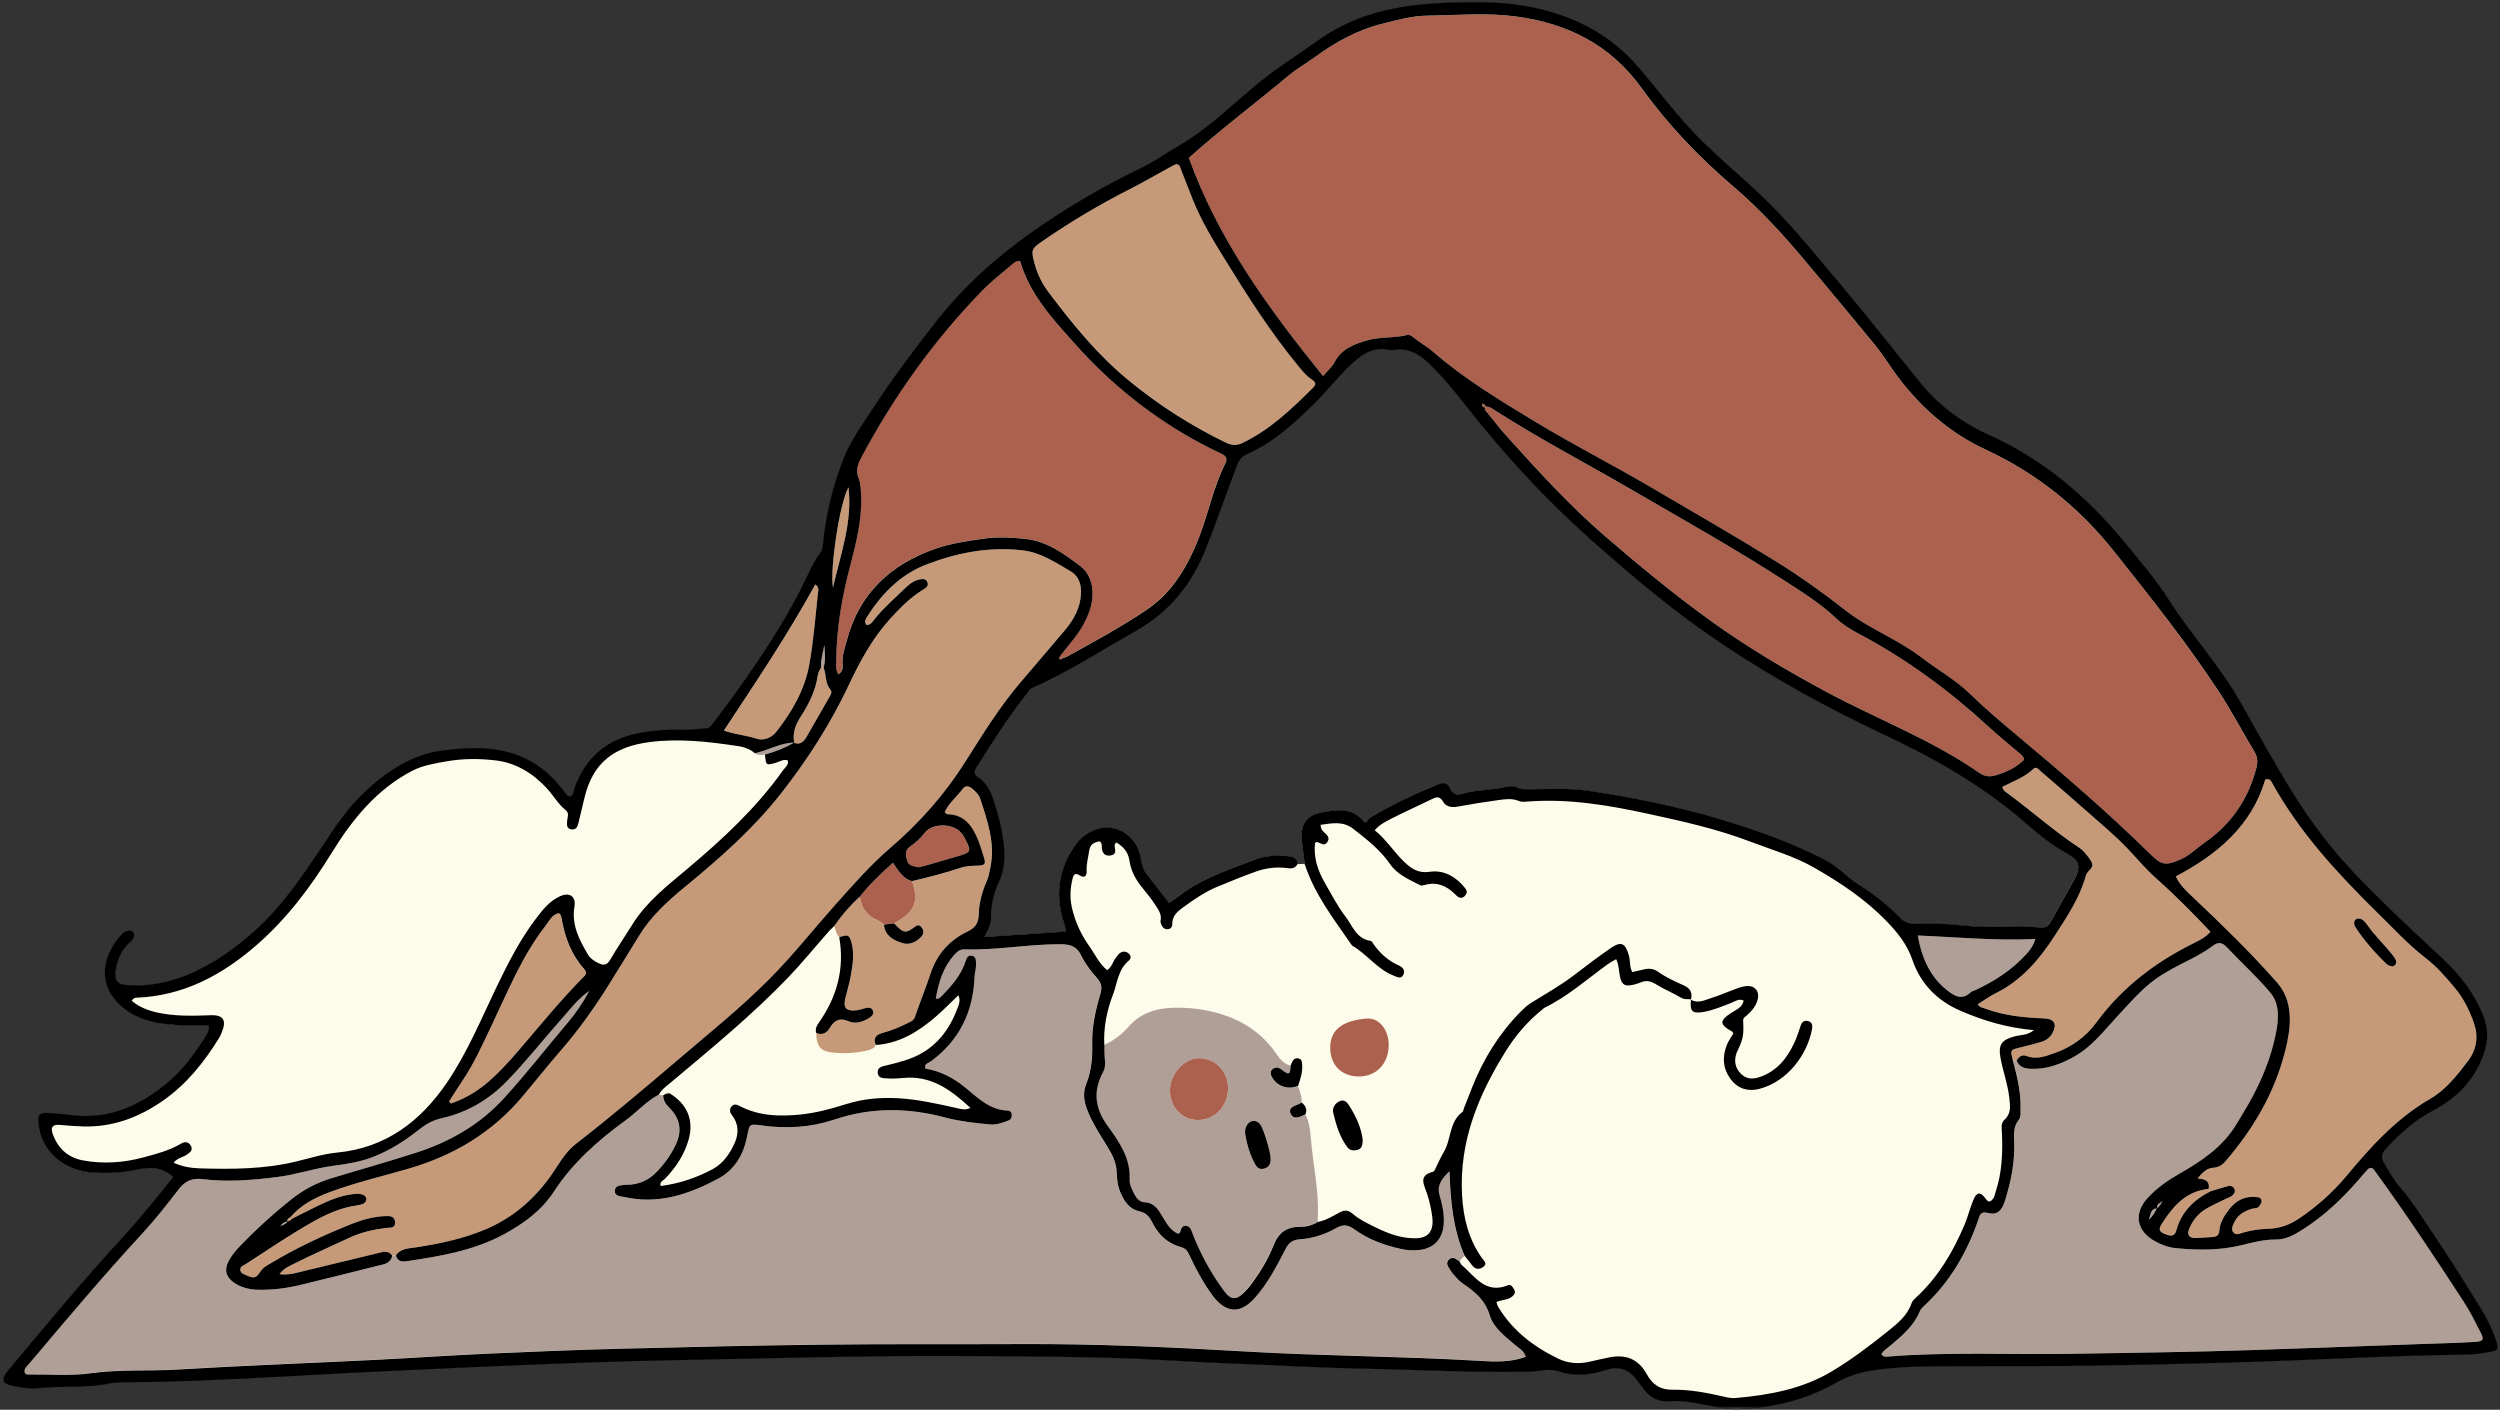 <svg width="360" height="203" viewBox="0 0 360 203" fill="none" xmlns="http://www.w3.org/2000/svg">
<rect x="0" y="0" width="360" height="203" fill="#333333" stroke="none"/>
<mask id="mask0_6201_682" style="mask-type:luminance" maskUnits="userSpaceOnUse" x="0" y="0" width="360" height="203">
<path d="M0 0H360V203H0V0Z" fill="white"/>
</mask>
<g mask="url(#mask0_6201_682)">
<path d="M250.141 202.891C249.234 202.891 248.276 202.724 247.443 202.583C246.922 202.495 246.406 202.396 245.88 202.292C244.318 201.984 242.687 201.672 241.047 201.672C240.74 201.672 240.437 201.677 240.13 201.698C240.042 201.708 239.953 201.708 239.87 201.708C238.818 201.708 237.802 201.214 237.01 200.307C236.63 199.875 236.297 199.406 235.979 198.964C235.01 197.589 233.974 196.943 232.713 196.943C232.234 196.943 231.729 197.031 231.177 197.219C229.838 197.661 228.62 197.88 227.432 197.88C226.385 197.88 225.396 197.714 224.385 197.375C223.99 197.24 223.557 197.182 223.068 197.182C222.552 197.182 222.031 197.25 221.521 197.318C221.042 197.375 220.557 197.443 220.073 197.453C219.005 197.469 217.948 197.474 216.891 197.474C212.13 197.474 207.516 197.339 203.635 197.198C201.557 197.125 199.474 197.078 197.385 197.031C194.219 196.958 190.958 196.885 187.745 196.724C185.161 196.594 182.583 196.484 180 196.38C176.417 196.234 172.719 196.083 169.083 195.859C161.13 195.37 153.109 195.281 144.911 195.224C141.588 195.198 138.26 195.177 134.932 195.177C132.599 195.177 130.255 195.187 127.922 195.208C121.354 195.276 114.677 195.411 108.224 195.542C104.953 195.609 101.687 195.677 98.417 195.74C88.375 195.917 78.281 196.328 69.724 196.714L65.328 196.906C60.583 197.115 55.672 197.323 50.844 197.578C48.792 197.682 46.734 197.797 44.682 197.917C38.974 198.229 33.073 198.552 27.271 198.76C24.484 198.859 21.516 198.927 17.651 198.969H17.51C16.984 198.979 16.448 198.984 15.943 199.089C13.896 199.531 11.792 199.568 9.755 199.604C8.333 199.63 6.859 199.656 5.422 199.818C5.198 199.839 4.974 199.854 4.75 199.854C3.901 199.854 3.021 199.698 2.167 199.547L1.88 199.495C1.115 199.359 0.693 199.141 0.578 198.823C0.469 198.505 0.646 198.073 1.13 197.495L3.088 195.161C7.786 189.547 12.646 183.734 17.687 178.26C20.255 175.474 22.667 172.453 25 169.536L25.047 169.484L24.995 169.437C23.984 168.552 22.911 168.13 21.614 168.13C21.036 168.13 20.411 168.214 19.635 168.385C18.239 168.693 16.755 168.849 15.083 168.849C14.599 168.849 14.114 168.833 13.635 168.812C9.255 168.604 6.042 165.792 5.641 161.818C5.578 161.219 5.578 160.802 5.771 160.583C5.922 160.422 6.203 160.344 6.703 160.344C6.786 160.344 6.87 160.344 6.958 160.354C7.786 160.38 8.635 160.479 9.453 160.578C9.937 160.635 10.422 160.687 10.906 160.734C11.385 160.776 11.859 160.792 12.333 160.792C16.307 160.792 20.078 159.312 23.859 156.255C25.896 154.609 27.708 152.448 29.573 149.437L29.703 149.24C29.963 148.839 30.26 148.391 30.141 147.687L30.135 147.63H30.068C29.604 147.635 29.151 147.635 28.687 147.635C26.953 147.635 25.557 147.578 24.281 147.458C21.448 147.182 19.359 146.401 17.698 144.995C16.114 143.656 15.266 142.094 15.172 140.349C15.078 138.391 15.995 136.25 17.698 134.495C17.896 134.286 18.156 134.156 18.484 134.104C18.536 134.099 18.599 134.089 18.641 134.089C18.854 134.089 19.026 134.167 19.13 134.307C19.25 134.464 19.271 134.682 19.203 134.927C19.099 135.286 18.838 135.526 18.568 135.781C18.474 135.87 18.375 135.958 18.286 136.057C17.411 136.995 16.87 138.167 16.62 139.646C16.479 140.469 16.536 140.995 16.818 141.344C17.094 141.698 17.588 141.875 18.443 141.937C18.838 141.969 19.234 141.974 19.63 141.974C22.052 141.974 24.521 141.464 26.979 140.464C30.364 139.078 33.656 136.901 37.042 133.823C40.833 130.365 43.693 126.089 46.458 121.953L46.734 121.542C48.464 118.953 50.255 116.276 52.599 114.099C56.495 110.479 59.932 108.646 63.729 108.167C65.583 107.927 67.073 107.823 68.427 107.823C72.021 107.823 74.865 108.609 77.37 110.297C78.677 111.182 79.875 112.323 81.036 113.797C81.099 113.88 81.161 113.964 81.219 114.052C81.417 114.328 81.615 114.615 81.958 114.792C82.562 114.708 82.646 114.286 82.719 113.911C82.745 113.797 82.766 113.687 82.797 113.589C84.385 109.042 87.526 106.422 92.38 105.594C94.104 105.302 95.651 105.161 97.115 105.161C97.479 105.161 97.844 105.167 98.208 105.187C98.344 105.198 98.479 105.198 98.604 105.198C99.151 105.198 99.693 105.146 100.229 105.099C100.687 105.052 101.141 105.016 101.599 105C102.177 104.99 102.453 104.62 102.719 104.26L102.823 104.125C103.927 102.667 105.042 101.193 106.104 99.713C109.469 95.016 113.312 89.359 116.297 83.073L116.505 82.625C116.958 81.641 117.437 80.635 118.125 79.781C118.49 79.333 118.536 78.823 118.588 78.338C118.984 74.213 119.979 70.088 121.562 66.057C122.37 64.005 123.615 62.135 124.818 60.318C125.062 59.953 125.307 59.578 125.547 59.214C128.047 55.375 130.891 51.464 134.755 46.51C138.588 41.604 143.229 37.271 148.948 33.292C153.891 29.838 159.109 26.792 164.437 24.245C165.609 23.682 166.724 22.974 167.807 22.281C168.458 21.87 169.13 21.448 169.802 21.057C172.859 19.292 175.547 16.958 178.135 14.698C179.276 13.703 180.453 12.677 181.656 11.713C183.24 10.443 184.937 9.276 186.578 8.156C187.594 7.458 188.646 6.75 189.656 6.005C193.969 2.865 199.286 1.109 205.906 0.62C208.292 0.448 210.26 0.37 212.099 0.37C217.953 0.37 222.661 1.234 226.901 3.088C230.443 4.646 233.391 6.828 235.906 9.771C236.87 10.901 237.823 12.068 238.75 13.198C240.807 15.724 242.943 18.333 245.328 20.651C246.838 22.109 248.427 23.542 249.974 24.917C250.948 25.792 251.927 26.661 252.891 27.547C256.557 30.932 259.807 34.812 262.948 38.568C263.557 39.302 264.177 40.031 264.792 40.766C267.437 43.901 270.042 47.156 272.562 50.297C273.87 51.927 275.177 53.547 276.49 55.172C279.057 58.339 282.427 60.911 286.234 62.614C293.552 65.896 299.911 70.885 305.672 77.865L306.734 79.151C308.646 81.448 310.625 83.828 312.26 86.385C313.677 88.604 315.286 90.74 316.838 92.802C318.833 95.443 320.891 98.167 322.562 101.104C323.104 102.062 323.646 103.021 324.182 103.979C326.088 107.365 328.062 110.865 330.141 114.234C332.797 118.542 335.865 122.51 339.25 126.052C343.208 130.172 347.453 134.13 351.557 137.948L351.641 138.031C354.542 140.734 356.443 143.443 357.62 146.552C358.234 148.151 358.25 149.776 357.672 151.51C356.479 155.13 354.078 157.859 350.338 159.859C347.932 161.146 345.677 162.979 343.469 165.469C342.906 166.099 342.74 166.562 343.26 167.464L343.37 167.661C344.052 168.844 344.745 170.062 345.656 171.099C346.901 172.521 347.958 174.115 348.99 175.656C349.234 176.031 349.49 176.401 349.745 176.776C352.062 180.203 354.245 183.651 356.802 187.766C357.75 189.292 358.802 191.125 359.443 193.172C359.609 193.703 359.682 194.031 359.562 194.219C359.448 194.406 359.13 194.495 358.609 194.589C357.463 194.786 356.25 194.984 355.057 195C348.469 195.057 341.781 195.333 335.307 195.604C331.312 195.771 327.182 195.943 323.115 196.062C315.578 196.276 306.625 196.516 297.401 196.615C294.427 196.646 291.448 196.646 288.474 196.646H286.406C283.391 196.646 280.375 196.646 277.359 196.682C274.443 196.714 271.854 196.906 269.443 197.286C267.578 197.578 265.844 198.193 264.141 199.156C260.359 201.302 255.932 202.516 250.62 202.859C250.458 202.891 250.302 202.891 250.141 202.891ZM198.901 50.167C196.917 50.167 195.437 51.438 194.094 52.739C193.219 53.589 192.391 54.521 191.588 55.417C190.818 56.286 190.026 57.177 189.182 58C186.198 60.932 183.208 63.698 179.417 65.328C178.531 65.713 178.193 66.453 177.901 67.234C177.469 68.396 177.047 69.562 176.615 70.729C175.62 73.432 174.588 76.219 173.526 78.948C171.474 84.208 168.078 88.193 163.437 90.792C161.958 91.62 160.474 92.49 159.031 93.344C155.667 95.323 152.182 97.375 148.536 98.963C148.24 99.094 148.068 99.338 147.901 99.578C147.849 99.656 147.797 99.729 147.74 99.802C145.042 103.177 142.713 106.87 140.469 110.437C140.088 111.036 140.005 111.479 140.708 111.927C141.693 112.562 142.385 113.542 142.833 114.927C143.323 116.432 143.823 118.042 144.12 119.672C144.542 122.01 144.865 124.5 143.74 126.88C142.932 128.583 142.552 130.271 142.573 132.026C142.588 132.969 142.208 133.807 141.588 134.854L141.516 134.974L153.557 134.182L153.448 133.677C153.391 133.453 153.365 133.297 153.318 133.141C153.276 132.99 153.229 132.849 153.182 132.708C153.13 132.552 153.078 132.401 153.042 132.245C151.974 128.359 152.625 124.766 154.984 121.547C156.026 120.109 157.713 119.219 159.37 119.219C160.927 119.219 162.338 120.005 163.323 121.437C163.75 122.047 164.01 122.745 164.177 123.687C164.323 124.542 164.51 125.234 164.958 125.828C165.713 126.828 166.479 127.818 167.266 128.812L168.271 130.104L169.104 129.505C169.635 129.125 170.146 128.755 170.667 128.401C173.219 126.62 176.151 125.526 178.984 124.474C179.641 124.224 180.297 123.979 180.948 123.729C181.76 123.417 182.687 123.266 183.865 123.266C184.37 123.266 184.885 123.292 185.396 123.318C185.708 123.333 185.948 123.385 186.141 123.479C186.516 123.651 186.693 123.969 186.693 124.458V124.531L187.917 124.479L187.906 124.396C187.865 123.984 187.802 123.583 187.75 123.172C187.63 122.281 187.505 121.359 187.469 120.453C187.396 118.547 188.276 117.432 190.172 117.068C191.062 116.885 191.937 116.729 192.781 116.729C194.281 116.729 195.391 117.255 196.286 118.37C196.349 118.443 196.458 118.443 196.573 118.453C196.609 118.453 196.651 118.453 196.682 118.458L196.729 118.464L196.76 118.427C196.812 118.359 196.854 118.286 196.901 118.214C196.99 118.062 197.073 117.922 197.193 117.844C199.927 116.156 203.01 114.635 207.172 112.932C207.37 112.849 207.552 112.812 207.724 112.812C208.146 112.812 208.458 113.052 208.646 113.5C208.906 114.125 209.328 114.448 209.906 114.448C210.099 114.448 210.323 114.411 210.562 114.339C211.635 114.005 212.771 113.896 213.865 113.792C214.865 113.693 215.901 113.594 216.896 113.328C217.099 113.276 217.297 113.245 217.5 113.245C217.807 113.245 218.083 113.302 218.328 113.432C218.771 113.656 219.224 113.687 219.641 113.687C219.755 113.687 220.213 113.677 220.328 113.677H220.901C221.5 113.677 222.088 113.672 222.687 113.661C223.276 113.656 223.87 113.651 224.463 113.651C225.573 113.651 227.042 113.677 228.51 113.896C235.922 114.995 242.375 116.401 248.255 118.198C254.099 119.984 258.724 121.802 262.797 123.911C263.776 124.411 264.604 125.125 265.406 125.802C266.057 126.354 266.734 126.927 267.474 127.391C269.719 128.771 271.75 130.396 273.505 132.208C274.062 132.792 274.661 133.036 275.495 133.036C276.021 133.031 276.479 133.031 276.937 133.031C279.161 133.031 281.005 133.125 282.724 133.328C284.271 133.505 285.807 133.531 286.974 133.531C287.588 133.531 288.219 133.521 288.838 133.516C289.458 133.505 290.083 133.5 290.703 133.5C291.948 133.5 292.948 133.531 293.865 133.599C293.917 133.604 293.969 133.604 294.021 133.604C294.588 133.604 294.963 133.359 295.281 132.766C295.865 131.703 296.453 130.656 297.047 129.604C297.599 128.625 298.151 127.646 298.687 126.656C299.224 125.677 299.385 124.979 299.213 124.391C299.042 123.807 298.557 123.318 297.625 122.802C295.776 121.786 293.932 120.448 291.838 118.594C286.396 113.792 279.995 109.781 271.062 105.583C262.87 101.74 255.172 97.432 248.172 92.786C240.891 87.948 234.365 82.354 228.932 77.505C223.531 72.688 218.297 67.213 213.391 61.239C212.745 60.453 212.115 59.661 211.484 58.864C210.088 57.114 208.656 55.307 207.104 53.656L207.031 53.573C205.479 51.911 203.875 50.198 201.437 50.198C201.073 50.198 200.682 50.234 200.297 50.318C200.271 50.323 200.25 50.323 200.219 50.323C200.135 50.323 200.047 50.302 199.969 50.286C199.599 50.203 199.25 50.167 198.901 50.167Z" fill="#FDFBEA"/>
</g>
<path d="M210.256 181.88C210.303 181.969 210.344 182.052 210.412 182.104C212.344 183.766 213.86 186.375 217.12 185.036C217.532 184.865 217.771 185.302 217.969 185.635C218.224 186.036 218.068 186.344 217.756 186.62C217.12 187.198 216.224 187.099 215.433 187.469C215.532 187.729 215.573 187.984 215.704 188.182C217.761 191.594 220.792 193.901 224.308 195.604C225.75 196.307 227.334 196.422 228.933 196.036C229.787 195.828 230.657 195.656 231.511 195.469C234.011 194.922 235.865 195.625 237.094 197.87C237.928 199.396 239.125 200.115 240.74 200.094C243.292 200.047 245.75 200.526 248.209 201.094C248.761 201.224 249.344 201.328 249.896 201.281C254.761 200.854 259.5 199.99 263.776 197.422C266.594 195.729 269.193 193.75 271.766 191.698C273.214 190.542 274.625 189.427 275.235 187.583C275.323 187.307 275.584 187.063 275.808 186.859C279.042 183.906 281.204 180.234 282.875 176.245C283.36 175.089 283.651 173.839 284.146 172.677C284.599 171.625 285.151 171.557 285.855 172.552C286.355 173.26 286.657 172.995 286.974 172.542C287.183 172.245 287.24 171.839 287.355 171.484C288.235 168.797 288.344 166.031 288.235 163.24C288.204 162.542 288.026 161.729 288.568 161.24C289.599 160.323 289.412 159.24 289.292 158.099C289.089 156.141 288.391 154.292 288.032 152.365C287.667 150.417 288.151 149.714 290.021 149.214C290.881 148.984 291.875 149.089 292.839 148.307C288.98 147.979 285.579 146.948 282.271 145.526C278.891 144.068 276.511 141.63 275.334 138.182C274.573 135.953 273.167 134.224 271.61 132.62C268.573 129.484 264.964 127.073 261.193 124.911C258.292 123.25 255.068 122.333 251.964 121.151C247.256 119.365 242.339 118.255 237.422 117.188C231.745 115.953 226.042 114.958 220.193 115.375C219.693 115.411 219.125 115.495 218.693 115.318C217.693 114.896 216.704 115.047 215.719 115.182C213.787 115.443 211.855 115.75 209.933 116.109C209.032 116.281 208.198 116.182 207.75 115.411C207.224 114.516 206.724 114.755 206.042 115.094C204.12 116.036 202.162 116.901 200.256 117.875C199.428 118.302 198.579 118.734 197.907 119.526C199.558 120.854 200.667 122.656 202.167 124.089C203.146 125.026 204.167 125.76 205.792 125.51C207.855 125.198 209.584 126.198 210.896 127.828C211.099 128.078 211.276 128.354 211.089 128.682C210.933 128.969 210.735 129.229 210.381 129.25C209.964 129.281 209.709 128.969 209.443 128.698C208.24 127.516 206.86 126.927 205.151 127.396C204.922 127.464 204.615 127.531 204.438 127.432C202.886 126.609 201.183 125.938 200.146 124.432C198.719 122.365 196.797 120.865 194.855 119.349C193.318 118.146 191.735 118.526 190.12 118.745C190.12 119.333 190.349 119.557 190.573 119.776C190.974 120.172 191.526 120.531 191.11 121.198C190.657 121.922 190.125 121.354 189.625 121.224C189.542 121.203 189.422 121.302 189.313 121.354C189.073 123.448 189.698 125.339 190.735 127.12C191.683 128.755 192.553 130.469 193.698 131.958C194.714 133.276 195.266 135.193 197.339 135.453C197.474 135.469 197.589 135.719 197.698 135.88C198.662 137.245 199.86 138.339 201.407 139.01C202.032 139.292 202.318 139.781 202.011 140.375C201.698 140.99 201.131 140.651 200.678 140.479C198.282 139.573 196.813 137.365 194.646 136.13C192.079 132.391 189.25 128.802 187.829 124.396C187.469 124.411 187.11 124.427 186.761 124.443C186.469 124.938 186.058 125.016 185.636 124.995C185.381 124.979 185.12 124.938 184.881 124.911C183.464 124.802 182.099 124.995 180.782 125.469C178.891 126.146 177.021 126.917 175.167 127.682C173.407 128.406 171.86 129.505 170.323 130.604C169.526 131.172 168.719 131.849 168.756 133.042C168.771 133.432 168.495 133.76 168.032 133.76C167.599 133.76 167.344 133.484 167.188 133.12C167.115 132.948 167.032 132.734 167.068 132.573C167.292 131.583 166.714 130.875 166.224 130.151C165.704 129.365 165.131 128.615 164.526 127.891C163.532 126.703 162.808 125.422 162.584 123.859C162.412 122.661 161.688 121.839 160.704 121.271C160.375 121.542 160.454 121.792 160.49 122.026C160.584 122.563 160.61 123.036 159.875 123.141C159.198 123.24 158.803 122.984 158.641 122.302C158.542 121.911 158.745 121.427 158.287 121.099C157.474 121.255 156.907 121.542 156.782 122.505C156.662 123.432 156.37 124.339 156.422 125.302C156.459 125.99 156.219 126.5 155.417 126.005C154.797 125.63 154.563 125.781 154.401 126.474C154.063 127.854 153.985 129.198 154.287 130.589C154.745 132.656 155.615 134.531 156.823 136.229C157.646 137.391 158.23 138.75 159.386 139.656C160.084 139.177 160.178 138.427 160.615 137.906C160.855 137.62 161.021 137.26 161.391 137.099C161.86 136.896 162.25 137.01 162.579 137.375C162.922 137.755 162.73 138.094 162.428 138.349C160.938 139.62 160.834 141.578 160.204 143.214C159.339 145.484 158.839 147.938 158.969 150.432C160.323 149.859 161.474 148.984 162.428 147.885C164.178 145.87 166.422 145.146 168.995 145.089C171.224 145.031 173.407 145.297 175.532 145.917C178.964 146.911 181.792 148.776 183.818 151.786C184.313 152.516 184.912 153.193 185.829 153.427C185.922 153.203 186.006 152.953 186.136 152.745C186.365 152.38 186.724 152.297 187.11 152.448C187.464 152.589 187.454 152.932 187.485 153.24C187.589 154.333 187.245 155.339 186.912 156.344C187.12 156.927 187.334 157.51 187.412 158.13C187.433 158.333 187.448 158.542 187.433 158.76C187.782 159.036 188.021 159.349 188.073 159.719C188.11 159.943 188.079 160.182 187.969 160.448C188.537 161.536 188.662 162.745 188.761 163.922C189.079 167.922 190.011 171.87 189.714 175.917C190.287 175.813 190.818 175.609 191.329 175.365C191.834 175.115 192.329 174.833 192.829 174.563C193.563 174.161 194.11 174.219 194.709 174.734C195.667 175.573 196.823 176.109 197.943 176.667C199.745 177.557 201.584 178.276 203.688 178.276C205.448 178.276 206.464 177.427 206.188 175.208C206.053 174.083 205.792 172.969 205.448 171.896C205.032 170.594 204.084 169.24 206.329 168.682C206.5 168.641 206.615 168.286 206.724 168.063C207.099 167.339 207.422 166.568 207.839 165.87C208.948 164.042 208.584 161.521 210.537 160.073C210.667 159.979 210.683 159.729 210.75 159.552C211.136 158.552 211.532 157.557 211.928 156.552C213.547 152.448 215.823 148.766 218.933 145.625C219.375 145.177 219.829 144.74 220.375 144.406C222.49 143.089 224.678 141.865 226.672 140.339C228.37 139.026 230.079 137.734 231.849 136.516C233.391 135.453 233.985 135.734 234.506 137.563C234.719 138.323 234.573 139.172 234.99 139.938C235.625 139.797 236.178 139.677 236.73 139.542C237.443 139.365 238.115 139.484 238.714 139.901C239.855 140.719 241.12 141.286 242.386 141.849C243.355 142.281 243.662 142.901 243.459 143.865C243.115 143.813 242.782 143.865 242.438 143.792C242.308 143.76 242.172 143.724 242.047 143.641C240.855 142.938 239.563 142.406 238.386 141.682C237.667 141.24 237.026 141.083 236.256 141.401C235.907 141.542 235.547 141.667 235.178 141.75C233.891 142.047 233.438 141.75 233.198 140.484C233.047 139.724 233.073 138.906 232.667 138.078C232.162 138.385 231.766 138.578 231.422 138.823C228.469 140.964 225.724 143.417 222.412 145.042C222.245 145.125 222.11 145.266 221.969 145.38C219.901 147.063 218.204 149.042 216.776 151.307C212.808 157.667 210.047 164.359 210.48 172.068C210.667 175.349 211.417 178.417 213.355 181.13C213.631 181.521 214.183 181.906 213.537 182.38C212.948 182.813 212.365 182.755 211.896 182.125C211.563 181.672 211.198 181.234 210.844 180.786C210.605 181.047 210.36 181.313 210.12 181.573C210.172 181.698 210.209 181.797 210.256 181.88ZM195.459 165.589C194.849 165.75 194.334 165.641 193.959 165.115C192.917 163.667 192.407 161.974 192 160.276C191.818 159.552 192.235 158.885 192.907 158.573C193.662 158.219 194.063 158.854 194.386 159.38C195.313 160.885 196.042 162.469 196.23 164.151C196.198 164.823 196.178 165.396 195.459 165.589ZM195.599 155.01C193.162 154.974 191.594 153.359 191.558 150.948C191.511 147.979 193.771 146.948 196.766 146.672C198.631 146.5 200.026 148.375 199.98 150.578C199.928 153.245 198.146 155.047 195.599 155.01ZM243.464 143.948L243.5 143.911C243.5 143.932 243.5 143.948 243.495 143.974C244.49 144.557 245.428 144.036 246.339 143.755C247.657 143.344 248.928 142.766 250.224 142.302C250.693 142.141 251.204 141.995 251.688 141.99C252.756 141.969 253.381 142.844 253.115 143.891C252.875 144.849 252.276 145.573 251.563 146.198C251.323 146.411 250.995 146.573 251.011 146.911C251.115 148.88 251.021 149.516 250.375 150.948C250.271 151.182 250.141 151.401 250.053 151.641C249.667 152.755 249.844 153.802 250.672 154.625C251.443 155.385 252.344 155.474 253.443 155.089C255.896 154.219 257.329 152.401 258.375 150.172C258.745 149.38 259.006 148.526 259.292 147.698C259.454 147.208 259.756 146.927 260.266 147.021C260.896 147.135 261.037 147.594 260.933 148.161C260.282 151.786 257.454 155.724 253.349 156.807C251.792 157.219 250.313 156.839 249.276 155.49C248.094 153.958 247.948 152.25 248.657 150.479C248.891 149.901 249.271 149.38 249.589 148.828C249.537 148.734 249.511 148.599 249.428 148.557C247.584 147.542 247.553 146.995 249.292 145.865C250.011 145.401 250.891 145.109 251.084 144.083C250.365 143.76 249.839 144.219 249.271 144.438C247.98 144.927 246.709 145.474 245.329 145.724C243.672 146.016 243.287 145.672 243.474 143.979C243.49 143.964 243.48 143.958 243.464 143.948ZM26.073 164.667C24.375 165.698 22.469 166.172 20.589 166.672C17.756 167.427 14.876 167.63 11.98 167.099C9.808 166.703 8.37 165.396 7.615 163.339C7.245 162.313 7.542 161.885 8.636 161.984C9.771 162.089 10.896 162.172 12.032 162.198C16.235 162.313 19.933 160.922 23.349 158.573C26.86 156.156 29.427 152.917 31.625 149.333C31.761 149.125 31.834 148.88 31.933 148.646C32.657 146.932 32.172 146.109 30.329 146.188C27.74 146.281 25.167 146.359 22.615 145.786C21.261 145.49 20.026 144.995 18.974 144.104C19.157 143.776 19.375 143.672 19.636 143.656C26.313 143.411 31.829 140.495 36.776 136.229C41.219 132.401 44.683 127.807 47.751 122.828C50.704 118.016 54.224 113.656 59.365 110.984C60.876 110.198 62.584 109.932 64.271 109.63C66.657 109.203 69.073 109.214 71.417 109.495C74.276 109.844 76.745 111.339 78.735 113.5C79.677 114.516 80.355 115.766 81.454 116.646C82.042 117.12 81.693 117.693 81.667 118.224C81.646 118.745 81.547 119.297 82.256 119.417C82.901 119.526 83.151 119.099 83.282 118.557C83.573 117.328 83.876 116.104 84.167 114.87C85.376 109.745 88.532 107.505 93.495 106.859C97.771 106.297 102.053 106.792 106.308 107.432C106.532 107.469 106.756 107.505 106.964 107.568C107.178 107.625 107.381 107.693 107.584 107.776C107.985 107.943 108.36 108.167 108.698 108.458C109.042 108.698 109.412 108.719 109.792 108.688C109.917 108.682 110.042 108.667 110.172 108.651C110.209 109.042 110.245 109.333 110.282 109.552C110.303 109.656 110.329 109.745 110.355 109.813C110.454 110.021 110.605 110.073 110.886 110.026C111.073 110.005 111.329 109.938 111.662 109.849C112.25 109.698 112.787 109.245 113.474 109.49C113.61 110.172 113.068 110.5 112.75 110.943C108.917 116.349 104.105 120.797 99.068 125.042C96.172 127.479 93.151 129.797 91.105 133.083C90.042 134.802 88.891 136.464 87.876 138.214C87.391 139.052 86.844 139.01 86.167 138.661C85.61 138.37 85.042 138.031 84.714 137.479C83.454 135.349 82.302 133.188 82.745 130.547C82.99 129.073 82.063 128.422 80.677 129.042C79.183 129.708 78.193 130.964 77.235 132.219C74.933 135.25 73.209 138.63 71.558 142.047C69.313 146.708 67.334 151.526 64.417 155.828C60.605 161.438 55.615 165.276 48.584 165.953C46.599 166.151 44.646 166.755 42.698 167.234C38.11 168.349 33.448 168.37 28.776 168.229C27.537 168.193 26.276 167.979 25.021 167.422C25.532 166.724 26.349 166.667 26.938 166.24C27.365 165.932 27.829 165.656 27.537 165.042C27.204 164.375 26.605 164.354 26.073 164.667ZM94.865 157.62C94.964 157.438 95.084 157.26 95.209 157.104C95.599 156.635 96.105 156.281 96.579 155.885C102.349 151.026 108.209 146.245 113.454 140.786C115.5 138.651 117.365 136.349 119.318 134.135C119.563 133.859 119.849 133.615 120.11 133.349C120.37 133.88 120.391 134.526 120.839 134.974C121.641 139.469 120.532 143.521 117.954 147.208C117.865 147.339 117.787 147.458 117.714 147.578C117.506 147.938 117.391 148.297 117.537 148.75C117.526 149.557 117.641 150.151 117.901 150.589C118.089 150.906 118.349 151.146 118.714 151.307C119.006 151.438 119.365 151.521 119.787 151.563C121.547 151.75 123.308 151.682 125.042 151.229C125.49 151.109 125.875 150.948 126.084 150.5C129.532 150.271 132.287 148.542 134.803 146.359C135.881 145.417 136.881 144.385 137.98 143.333C138.339 144.104 138.032 144.688 137.829 145.245C136.464 148.948 134.063 151.599 130.188 152.745C129.344 153 128.495 153.24 127.636 153.443C127.011 153.589 126.271 153.688 126.36 154.516C126.454 155.354 127.266 155.281 127.87 155.318C128.553 155.354 129.256 155.328 129.948 155.26C133.98 154.823 136.865 156.917 139.719 159.557C138.933 159.932 138.36 159.719 137.771 159.589C135 158.984 132.24 158.349 129.391 158.177C126.787 158.021 124.24 158.245 121.745 159.036C119.641 159.703 117.511 160.276 115.303 160.51C112.266 160.823 109.276 160.75 106.485 159.292C106.073 159.073 105.651 158.922 105.297 159.365C104.98 159.771 105.068 160.219 105.36 160.583C106.344 161.813 106.365 163.24 105.797 164.526C105.12 166.073 104.157 167.542 102.584 168.385C100.24 169.635 97.756 170.464 95.099 170.807C94.943 170.141 95.485 170.021 95.756 169.74C97.292 168.115 98.516 166.307 99.136 164.12C99.521 162.74 99.48 161.443 99.001 160.302C98.761 159.729 98.417 159.198 97.964 158.714C97.511 158.229 96.959 157.786 96.292 157.406C96.084 157.359 95.896 157.411 95.751 157.563C95.683 157.651 95.584 157.714 95.474 157.734C95.276 157.682 95.068 157.651 94.865 157.62Z" fill="#FDFBEA"/>
<path d="M55.104 180.292C54.817 180.344 54.515 180.443 54.224 180.51C50.359 181.432 46.494 182.365 42.64 183.307C41.901 183.484 41.182 183.615 40.249 183.484C40.869 182.609 41.729 182.297 42.453 181.932C45.041 180.646 47.687 179.464 50.322 178.245C51.999 177.464 53.77 177.047 55.604 176.828C56.13 176.771 56.895 176.932 56.89 176.089C56.89 175.094 56.083 175.089 55.374 175.13C53.786 175.224 52.255 175.62 50.786 176.203C46.614 177.854 42.557 179.745 38.713 182.078C38.281 182.344 37.864 182.573 37.562 183.031C36.885 184.078 36.578 184.151 35.484 183.651C35.093 183.474 34.593 183.359 34.604 182.797C34.609 182.344 35.041 182.26 35.354 182.057C38.458 180.031 41.541 177.958 44.765 176.104C46.859 174.901 49.026 173.922 51.442 173.578C51.749 173.531 52.067 173.464 52.338 173.328C52.619 173.182 52.817 172.891 52.734 172.542C52.671 172.292 52.463 172.125 52.218 172.036C51.724 171.854 51.218 171.922 50.718 171.984C48.937 172.193 47.317 172.901 45.718 173.672C44.474 174.271 43.244 174.906 42.01 175.526C41.942 175.448 41.874 175.365 41.812 175.281C43.322 173.495 45.333 172.469 47.479 171.667C51.213 170.276 55.093 169.38 58.906 168.266C65.307 166.396 70.796 163.141 75.145 158.005C76.984 155.833 78.734 153.599 80.599 151.458C83.317 148.354 85.677 145.021 87.838 141.531C89.239 139.281 90.635 137.031 92.015 134.766C93.718 131.969 96.088 129.807 98.583 127.755C103.567 123.661 108.401 119.422 112.416 114.323C116.26 109.438 119.598 104.229 122.244 98.609C123.838 95.213 125.598 91.974 128.119 89.177C129.562 87.573 131.067 86.057 132.911 84.917C133.307 84.677 133.734 84.427 133.567 83.901C133.364 83.266 132.776 83.349 132.291 83.469C131.395 83.682 130.739 84.297 130.104 84.917C128.713 86.287 127.213 87.557 125.989 89.099C125.687 89.474 125.427 89.969 124.807 90.021C124.453 89.641 124.578 89.266 124.822 88.875C126.963 85.49 129.671 82.703 133.479 81.26C137.89 79.578 142.432 78.703 147.197 79.24C149.88 79.547 152.01 81.005 154.213 82.292C155.302 82.927 155.718 84.109 155.666 85.412C155.588 87.479 154.661 89.182 153.38 90.708C151.223 93.276 149.036 95.802 146.864 98.359C143.916 101.844 141.515 105.714 139.088 109.562C136.104 114.307 132.458 118.453 128.203 122.094C125.322 124.562 122.833 127.432 120.302 130.26C117.145 133.797 114.213 137.531 110.869 140.896C106.687 145.115 102.046 148.833 97.531 152.688C92.724 156.776 87.906 160.87 82.906 164.734C81.249 166.016 80.312 167.969 79.078 169.641C76.666 172.927 73.677 175.438 69.911 177.031C66.677 178.401 63.296 179.094 59.864 179.625C58.828 179.786 57.687 179.755 56.994 180.792C56.822 180.792 56.656 180.802 56.484 180.802C56.078 180.266 55.599 180.208 55.104 180.292ZM326.197 112.245C326.911 112.047 327.046 112.49 327.208 112.786C331.187 119.948 336.677 125.865 342.458 131.542C344.671 133.708 346.776 136.021 349.213 137.891C350.885 139.177 352.192 140.688 353.505 142.26C354.739 143.734 355.567 145.432 356.213 147.224C356.921 149.198 356.677 151.078 355.39 152.781C353.822 154.854 352.213 156.927 349.942 158.234C345.088 161.042 341.416 165.094 337.895 169.333C335.901 171.734 333.583 173.771 331 175.505C329.666 176.401 328.234 176.911 326.583 176.948C325.343 176.979 324.093 177.172 322.88 177.531C322.479 177.651 322.015 177.906 321.645 177.505C321.213 177.042 321.51 176.521 321.703 176.089C322.187 174.958 323.166 174.401 324.286 174.062C324.635 173.958 325.062 174.047 325.322 173.703C325.51 173.448 325.718 173.193 325.651 172.849C325.578 172.453 325.239 172.417 324.932 172.38C323.27 172.188 321.963 172.875 320.989 174.161C320.302 175.057 319.666 176.031 319.583 177.219C319.541 177.833 319.229 178.109 318.614 178.13C317.791 178.161 316.979 178.266 316.161 178.276C315.218 178.281 314.89 177.833 315.25 176.932C315.765 175.677 316.614 174.661 317.807 173.99C318.687 173.495 319.609 173.083 320.51 172.635C320.791 172.5 321.098 172.401 321.354 172.224C321.671 172 321.927 171.667 321.776 171.255C321.63 170.844 321.239 170.703 320.843 170.802C319.994 171.016 319.161 171.297 318.317 171.547C318.218 171.438 318.13 171.318 318.031 171.203C318.057 171.062 318.067 170.938 318.067 170.818C318.057 170 317.406 169.755 316.442 169.708C317.098 168.849 317.843 168.198 318.651 168.161C319.718 168.115 320.223 167.51 320.786 166.844C324.963 161.891 328.036 156.38 329.364 149.979C329.703 148.365 329.864 146.724 329.583 145.078C329.343 143.688 328.791 142.51 327.822 141.406C324.062 137.141 319.994 133.193 315.869 129.286C314.937 128.406 313.906 127.516 313.307 126.198C319.302 123.042 324.234 118.906 326.197 112.245ZM339.187 133.521C340.437 135.427 341.937 137.135 343.572 138.729C343.661 138.818 343.76 138.901 343.869 138.953C344.223 139.125 344.604 139.276 344.906 138.938C345.14 138.682 345.078 138.349 344.906 138.057C344.781 137.839 344.625 137.635 344.468 137.443C343.291 135.958 341.901 134.667 340.828 133.094C340.552 132.698 340.177 132.312 339.687 132.25C339.057 132.229 338.781 132.901 339.187 133.521ZM151.005 42.073C154.453 46.667 158.062 51.104 162.541 54.776C166.854 58.307 171.5 61.281 176.51 63.724C177.307 64.109 178.067 64.188 178.864 63.802C182.864 61.906 186.005 58.891 189.093 55.818C189.552 55.359 189.489 55.016 188.901 54.635C188.052 54.089 187.432 53.266 186.791 52.479C182.885 47.74 179.609 42.562 176.395 37.349C174.703 34.609 173.036 31.859 171.822 28.859C171.234 27.401 170.666 25.927 170.093 24.458C169.958 24.125 169.963 23.682 169.359 23.625C169.098 23.755 168.765 23.922 168.437 24.099C166.557 25.135 164.703 26.219 162.786 27.182C158.453 29.38 154.281 31.849 150.276 34.609C148.421 35.88 148.432 35.958 149.072 38.193C149.473 39.63 150.14 40.917 151.005 42.073ZM290.395 152.698C290.734 152.193 291.171 151.802 291.812 152.057C293.239 152.62 294.552 152.109 295.848 151.651C298.296 150.792 300.369 149.302 301.88 147.25C305.604 142.177 310.406 138.526 315.979 135.776C316.791 135.37 317.63 134.953 318.307 134.172C315.703 131.396 313.125 128.818 310.39 126.385C308.973 125.13 307.786 123.693 306.505 122.333C304.437 120.135 302.072 118.219 299.807 116.208C297.875 114.484 295.901 112.802 293.942 111.12C293.625 110.849 293.229 110.312 292.838 110.703C291.546 111.958 289.864 112.536 288.354 113.302C288.416 113.755 288.687 113.932 288.942 114.12C292.453 116.693 295.708 119.609 299.343 122.021C299.656 122.229 299.963 122.474 300.192 122.76C300.588 123.245 301.041 123.729 301.265 124.302C301.515 124.922 300.828 125.271 300.541 125.734C300.473 125.839 300.416 125.958 300.38 126.078C299.5 129.302 297.651 132.031 295.864 134.781C293.677 138.146 291.125 141.161 287.432 143C286.526 143.448 285.697 144.062 284.791 144.62C285.13 145.089 285.531 145.109 285.869 145.234C288.619 146.26 291.5 146.521 294.395 146.656C295.828 146.724 296.255 147.458 295.583 148.729C295.244 149.37 294.687 149.807 294.005 150.016C292.984 150.328 291.947 150.583 290.906 150.839C290.01 151.057 289.671 151.135 289.64 151.531C289.619 151.771 289.708 152.13 289.859 152.708C290.036 152.708 290.218 152.708 290.395 152.698ZM120.848 134.974C122.109 134.547 122.296 134.615 122.598 135.693C123.062 137.323 122.786 138.943 122.505 140.552C122.317 141.609 121.994 142.63 121.744 143.672C121.375 145.141 121.807 145.656 123.307 145.505C123.739 145.458 124.161 145.297 124.583 145.193C125.031 145.078 125.51 145.042 125.703 145.557C125.901 146.073 125.494 146.396 125.13 146.62C124.239 147.167 123.213 147.5 122.25 147.083C120.937 146.516 120.177 146.88 119.484 148.042C119.078 148.714 118.416 149.125 117.546 148.745C117.541 149.552 117.656 150.141 117.916 150.583C118.098 150.896 118.364 151.135 118.729 151.302C119.02 151.427 119.375 151.51 119.802 151.557C121.562 151.745 123.322 151.677 125.057 151.219C125.505 151.099 125.89 150.943 126.098 150.495C125.619 149.401 126.281 148.969 127.161 148.734C128.447 148.391 129.661 147.859 130.843 147.271C131.239 147.078 131.578 146.927 131.75 146.417C132.458 144.328 133.302 142.286 133.984 140.203C134.911 137.396 136.718 135.385 139.343 134.135C140.39 133.635 140.895 132.948 140.911 131.802C140.942 130.073 141.395 128.427 142.098 126.849C142.359 126.266 142.437 125.646 142.572 125.031C143.348 121.51 142.192 118.276 141.135 115.031C140.932 114.427 140.453 113.969 139.963 113.568C139.52 113.198 138.994 113.094 138.625 113.594C137.786 114.74 136.619 115.646 136.015 116.953C136.192 117.109 136.286 117.26 136.375 117.26C138.88 117.292 140.015 118.974 140.843 121C141.125 121.703 141.322 122.443 141.567 123.156C142.005 124.427 141.916 124.646 140.677 124.672C139.848 124.688 139.02 124.734 138.255 124.995C135.979 125.766 133.656 126.344 131.322 126.885C131.776 128.214 131.875 129.193 131.697 129.984C131.39 131.302 130.302 132.073 128.755 132.974C129.354 133.615 129.718 133.958 130.062 134.089C130.291 134.182 130.51 134.182 130.765 134.078C130.979 133.984 131.218 133.839 131.526 133.635C131.895 133.38 132.203 133.016 132.635 133.464C133.104 133.958 133.046 134.526 132.598 134.964C131.854 135.714 130.895 136.141 129.869 135.797C128.609 135.37 127.427 134.74 127.286 133.156C126.979 132.938 126.703 132.661 126.369 132.526C124.822 131.901 124.031 130.734 123.802 129.125C122.401 130.391 121.182 131.807 120.109 133.359C120.375 133.88 120.39 134.526 120.848 134.974ZM80.453 131.495C79.442 131.714 79.057 132.682 78.505 133.385C75.177 137.646 73.182 142.646 70.88 147.474C69.541 150.26 68.296 153.083 66.567 155.661C65.916 156.635 65.296 157.62 64.661 158.604C64.744 158.708 64.833 158.812 64.916 158.917C66.729 158.302 68.395 157.37 69.895 156.141C71.656 154.698 73.177 153.016 74.661 151.286C77.661 147.792 80.572 144.219 83.796 140.922C84.182 140.516 84.682 140.203 84.078 139.526C82.249 137.495 81.338 135.026 80.869 132.37C80.822 132.057 80.802 131.734 80.453 131.495ZM111.812 105.37C114.041 102.495 115.869 99.365 116.536 95.766C117.161 92.354 117.401 88.87 117.796 85.422C117.838 85.026 118.02 84.552 117.406 84.172C113.453 91.38 108.885 98.167 104.255 105.214C105.989 105.818 107.515 105.891 108.947 106.38C109.916 106.708 111.104 106.281 111.812 105.37ZM114.312 106.964C114.984 107.224 115.442 107.031 115.812 106.604C115.932 106.458 116.041 106.297 116.145 106.115C117.208 104.26 118.286 102.406 119.338 100.552C119.557 100.177 119.906 99.713 119.588 99.333C118.796 98.38 118.994 97.162 118.593 96.125L118.421 96.141C118.421 96.141 118.25 96.125 118.25 96.115C117.973 96.469 117.812 96.865 117.744 97.307C117.421 99.453 116.484 101.365 115.333 103.141C114.552 104.344 114.088 105.51 114.354 106.932C114.348 106.932 114.312 106.964 114.312 106.964ZM122.182 70.167C120.875 72.568 119.494 81.812 119.942 84.62C121.098 79.682 122.765 75.104 122.182 70.167ZM311.348 176.135C310.973 176.708 310.708 177.25 311.598 177.63C312.645 178.078 313.161 178.026 313.39 177.172C314.13 174.479 315.911 172.745 318.317 171.542C318.218 171.427 318.13 171.312 318.031 171.198C314.822 171.495 312.968 173.651 311.348 176.135ZM42.01 175.536C41.942 175.453 41.874 175.37 41.812 175.292C41.578 175.432 41.296 175.536 41.401 175.901L41.432 175.875C41.546 175.859 41.666 175.828 41.765 175.776C41.864 175.724 41.942 175.646 42.01 175.536Z" fill="#C69A79"/>
<path d="M3.484 197.594C3.422 197.057 3.89 196.74 4.193 196.38C9.526 190.068 14.838 183.74 20.448 177.661C22.328 175.625 24.052 173.432 25.739 171.234C26.64 170.062 27.677 169.615 29.109 169.792C32.708 170.24 36.276 169.948 39.854 169.5C42.625 169.156 45.255 168.234 48.005 167.87C50.005 167.609 51.979 167.302 53.875 166.536C56.187 165.609 58.255 164.302 60.187 162.776C61.245 161.932 62.224 161.323 63.672 161.005C67.203 160.208 70.317 158.417 72.916 155.76C75.786 152.818 78.312 149.583 81.041 146.521C82.192 145.229 83.245 143.807 84.854 142.687C83.922 144.406 82.922 145.87 81.786 147.208C78.729 150.828 75.817 154.562 72.625 158.078C69.104 161.953 64.791 164.406 59.916 165.984C55.838 167.307 51.703 168.443 47.599 169.703C45.531 170.338 43.64 171.354 41.943 172.703C39.37 174.745 36.937 176.948 34.656 179.323C34 180.01 33.37 180.729 32.922 181.562C32.25 182.812 32.515 183.891 33.687 184.698C34.698 185.396 35.854 185.687 37.078 185.724C39.177 185.781 41.245 185.516 43.271 185.026C46.953 184.146 50.614 183.208 54.286 182.292C54.734 182.177 55.219 182.104 55.62 181.917C56.026 181.724 56.344 181.406 56.474 180.807C56.64 180.807 56.807 180.802 56.979 180.802C57.208 181.542 57.739 181.745 58.458 181.641C63.328 180.911 68.172 180.12 72.588 177.729C75.401 176.203 77.989 174.297 79.719 171.641C82.469 167.411 86.125 164.213 90.109 161.307C91.12 160.568 92.015 159.687 92.995 158.896C93.578 158.422 94.187 157.979 94.864 157.63C95.067 157.661 95.276 157.687 95.479 157.719C95.463 158.469 95.838 159.005 96.359 159.531C97.916 161.083 98.245 162.833 97.26 164.885C96.51 166.448 95.515 167.807 94.286 169.005C93.302 169.958 92.094 170.474 90.724 170.599C90.474 170.62 90.219 170.599 89.974 170.63C89.344 170.698 88.515 170.703 88.505 171.49C88.489 172.297 89.323 172.25 89.937 172.385C94.802 173.479 99.182 171.974 103.364 169.755C105.781 168.469 107.083 166.224 107.583 163.526C107.901 161.818 107.922 161.833 109.635 162.073C113.193 162.583 116.745 162.365 120.125 161.229C125.474 159.427 130.765 159.505 136.14 160.943C138.208 161.495 140.359 161.719 142.5 161.922C143.5 162.021 144.359 161.682 145.229 161.338C145.541 161.219 145.677 160.896 145.672 160.562C145.661 160.187 145.416 159.943 145.088 159.932C142.469 159.838 140.781 158.109 138.927 156.583C137.271 155.213 135.354 154.234 133.208 153.88C133.062 153.156 133.635 153.12 133.948 152.896C138.068 149.901 140.104 145.802 140.297 140.771C140.328 140.068 140.568 139.406 140.536 138.708C140.515 138.266 140.495 137.755 139.953 137.635C139.401 137.51 139.166 137.927 139.031 138.375C138.39 140.443 136.979 141.974 135.536 143.484C135.411 143.615 135.255 143.708 135.099 143.807C135.052 143.838 134.969 143.812 134.724 143.812C135.135 141.463 135.786 139.281 137.406 137.495C137.776 137.083 138.187 136.693 138.844 136.713C143.463 136.875 148.021 135.969 152.63 135.974C154.021 135.974 154.995 136.224 155.666 137.604C156.245 138.781 157.078 139.865 157.953 140.854C158.578 141.562 158.713 142.177 158.443 143.073C157.745 145.443 157.193 147.891 157.26 150.354C157.312 152.401 157.125 154.307 156.364 156.203C155.838 157.495 156.109 158.812 156.63 160.073C157.354 161.838 158.39 163.432 159.39 165.042C160.13 166.24 160.755 167.422 160.786 168.896C160.807 169.891 160.953 170.906 161.375 171.854C161.943 173.12 162.677 174.177 164.146 174.469C165.047 174.646 165.547 175.312 165.911 176.052C166.802 177.854 168.166 179.094 170.099 179.615C170.844 179.812 171.052 180.328 171.323 180.906C172.156 182.677 173.068 184.417 174.203 186.021C174.38 186.276 174.552 186.547 174.755 186.792C176.656 189.125 178.599 189.187 180.609 186.963C182.5 184.885 183.776 182.401 185.052 179.932C185.536 179 186.021 178.552 187.161 178.469C188.984 178.349 190.776 177.766 192.37 176.859C193.338 176.307 194.047 176.344 194.932 176.979C196.995 178.49 199.359 179.349 201.854 179.891C202.547 180.036 203.229 180.078 203.922 180.047C206.39 179.958 207.838 178.448 207.89 175.932C207.922 174.651 207.651 173.411 207.291 172.208C206.859 170.766 207.495 169.844 208.703 168.661C208.859 173.068 209.234 177.078 210.88 180.838C210.646 181.099 210.396 181.365 210.156 181.625C210.052 181.557 209.948 181.484 209.844 181.417C209.739 181.349 209.635 181.281 209.526 181.219C209.13 181.026 208.786 181.13 208.526 181.469C208.307 181.745 208.328 182.068 208.51 182.349C208.739 182.724 208.958 183.12 209.25 183.448C209.666 183.922 210.083 184.427 210.599 184.781C212.338 185.953 213.828 187.146 214.51 189.401C215.036 191.167 216.719 192.427 218.166 193.661C218.719 194.13 219.427 194.474 219.687 195.365C217.5 196.167 215.276 196.083 213.13 195.948C201.922 195.276 190.682 195.25 179.479 194.604C168.651 193.963 157.802 193.474 146.948 193.526C137.484 193.568 128.026 193.495 118.573 193.609C108.797 193.719 99.015 193.953 89.239 194.198C82.875 194.365 76.51 194.625 70.146 194.906C64.729 195.156 59.323 195.536 53.906 195.807C44.453 196.276 35 196.62 25.552 197.187C21.406 197.443 17.25 197.146 13.094 197.719C10.177 198.125 7.177 197.87 4.203 197.901C3.937 197.891 3.651 197.932 3.484 197.594ZM340.901 168.458C340.432 168.969 339.989 169.505 339.536 170.031C337.193 172.703 334.635 175.125 331.62 177.031C330.427 177.786 329.166 178.5 327.771 178.484C326.062 178.458 324.495 178.87 322.859 179.281C319.786 180.047 316.614 180.036 313.458 179.74C312.364 179.635 311.37 179.281 310.416 178.776C307.625 177.281 307.182 174.693 309.364 172.401C310.63 171.062 312.125 169.995 313.719 169.083C316.963 167.224 320.068 165.198 322.052 161.88C322.635 160.906 323.25 159.943 323.807 158.953C325.63 155.745 327.047 152.37 327.76 148.745C328.156 146.729 328.323 144.562 326.932 142.917C324.995 140.604 322.724 138.573 320.651 136.365C319.989 135.661 319.385 135.63 318.698 136.161C317.338 137.219 315.807 137.958 314.286 138.719C313.281 139.229 312.286 139.781 311.323 140.375C308.87 141.875 307.041 144.078 305.104 146.141C303.125 148.25 301.396 150.599 298.812 152.078C296.797 153.24 294.724 154.016 292.359 153.896C291.463 153.854 290.755 153.588 290.406 152.693C290.224 152.693 290.047 152.698 289.864 152.698C290.182 153.828 290.469 154.958 290.672 156.104C290.88 157.25 291 158.406 290.969 159.588C290.958 160.156 291.068 160.818 290.719 161.25C289.911 162.245 290.015 163.344 290.062 164.49C290.166 167.359 289.588 170.141 288.75 172.859C288.276 174.385 287.578 174.984 286.323 174.661C285.146 174.354 285.114 175.005 284.854 175.755C283.203 180.463 280.75 184.667 277.047 188.078C276.823 188.286 276.583 188.536 276.474 188.812C275.609 190.958 273.901 192.365 272.198 193.786C271.734 194.177 271.182 194.484 270.937 195.021C271.265 195.432 271.594 195.359 271.89 195.333C280.578 194.641 289.286 195.088 297.979 194.948C306.802 194.797 315.63 194.693 324.458 194.401C332.463 194.13 340.463 193.833 348.469 193.542C351.114 193.443 353.765 193.396 356.406 193.224C357.635 193.151 357.75 192.865 357.198 191.802C356.437 190.344 355.713 188.865 354.823 187.49C350.661 181.088 346.443 174.719 341.963 168.542C341.578 168.031 341.265 168.062 340.901 168.458ZM189.734 175.937C189.161 176.297 188.541 176.521 187.896 176.615C187.677 176.641 187.463 176.651 187.239 176.651C185.328 176.62 184.104 177.411 183.38 179.255C182.651 181.13 181.62 182.88 180.432 184.526C179.995 185.141 179.505 185.74 178.963 186.245C177.932 187.203 177.156 187.13 176.291 185.969C174.666 183.792 173.323 181.437 172.234 178.948C172.01 178.422 171.776 177.906 171.599 177.37C171.448 176.911 171.219 176.531 170.719 176.5C170.156 176.463 170.026 176.927 169.911 177.37C169.89 177.463 169.755 177.526 169.63 177.651C168.458 177.161 167.896 176.083 167.291 175.062C166.698 174.062 166.109 173.156 164.739 173.115C164.114 173.088 163.635 172.573 163.323 171.969C162.963 171.286 162.599 170.568 162.63 169.828C162.771 166.755 161.125 164.391 159.474 162.125C157.625 159.583 157.323 157.099 158.797 154.37C159.114 153.776 159.14 153.187 159.062 152.542C158.979 151.854 159.005 151.161 158.979 150.463C160.338 149.885 161.489 149.01 162.443 147.911C164.187 145.901 166.437 145.177 169.01 145.115C171.239 145.062 173.416 145.323 175.547 145.948C178.979 146.943 181.807 148.802 183.833 151.818C184.328 152.542 184.922 153.224 185.844 153.458C185.76 154.104 185.922 155.125 184.76 154.224C184.463 153.995 184.193 153.755 183.776 153.786C183.125 153.828 182.781 154.385 183.057 154.969C183.765 156.432 185.385 157.031 186.916 156.385C187.125 156.969 187.344 157.557 187.416 158.177C187.437 158.375 187.453 158.588 187.437 158.802C187.385 158.833 187.328 158.865 187.276 158.896C186.64 159.281 185.396 159.38 185.864 160.432C186.276 161.354 187.245 160.854 187.974 160.495C188.541 161.578 188.672 162.792 188.765 163.963C189.104 167.943 190.036 171.896 189.734 175.937ZM176.849 156.693C176.838 154.318 175.047 152.432 172.75 152.385C170.583 152.344 168.458 154.651 168.474 157.031C168.489 159.49 170.25 161.318 172.562 161.286C174.979 161.25 176.864 159.229 176.849 156.693ZM182.963 166.74C182.948 165.828 181.963 162.635 181.531 162C180.984 161.198 180.052 161.198 179.547 162.021C179.271 162.463 179.239 162.953 179.328 163.469C179.557 164.781 179.901 166.042 180.505 167.224C180.828 167.859 181.14 168.521 182.031 168.281C182.864 168.057 183.005 167.396 182.963 166.74ZM291.838 137.328C292.328 136.776 292.791 136.213 293.073 135.213C287.302 135.49 281.75 134.937 276.161 134.713C276.755 138.24 278.125 140.771 280.239 142.49C281.375 143.411 282.479 144.146 283.823 142.849C283.948 142.729 284.166 142.708 284.338 142.625C287.166 141.323 289.745 139.677 291.838 137.328ZM109.776 108.703C109.901 108.698 110.026 108.682 110.156 108.667C111.604 108.25 113.01 107.734 114.318 106.953L114.349 106.922C114.094 106.932 113.849 106.953 113.604 106.984C111.896 107.229 110.364 108.12 108.687 108.458C109.026 108.713 109.401 108.729 109.776 108.703ZM118.416 96.13L118.588 96.115C118.922 95.104 118.745 94.083 118.698 92.865C118.521 93.76 118.354 94.469 118.245 95.198C118.198 95.495 118.245 95.807 118.25 96.115L118.416 96.13ZM311.458 172.891C311.495 172.833 311.536 172.776 311.573 172.724C311.458 172.948 311.229 173.073 311.021 173.224C310.781 173.391 310.573 173.583 310.599 173.958C310.713 173.891 310.812 173.818 310.89 173.724C311.13 173.479 311.271 173.167 311.458 172.891ZM310.578 173.979L310.609 174.01C310.609 173.99 310.609 173.974 310.609 173.958C310.594 173.963 310.594 173.974 310.578 173.979ZM309.625 174.99C309.562 175.182 309.505 175.401 309.422 175.641C310.125 174.984 310.338 174.49 310.562 174.016C309.943 174.047 309.786 174.422 309.625 174.99ZM310.562 174.016C310.578 174.016 310.594 174.01 310.609 174.01L310.578 173.979C310.578 173.995 310.573 174.005 310.562 174.016ZM41.39 175.901C41.057 175.917 40.812 176.068 40.578 176.297C40.505 176.375 40.432 176.458 40.354 176.547C40.818 176.427 41.182 176.245 41.422 175.875C41.432 175.875 41.39 175.901 41.39 175.901ZM95.755 157.542C95.859 157.562 95.958 157.562 96.052 157.542C96.14 157.516 96.224 157.463 96.302 157.38C96.088 157.338 95.911 157.38 95.755 157.542Z" fill="#B09F97"/>
<path d="M190.526 54.182C182.619 44.406 175.432 34.516 171.197 22.76C175.864 18.552 180.822 14.844 185.557 10.875C186.713 9.911 188.052 9.156 189.276 8.266C192.25 6.104 195.406 4.333 199.01 3.432C201.151 2.906 203.286 2.292 205.51 2.26C209.791 2.203 214.083 1.813 218.359 2.385C225.75 3.38 231.916 6.484 236.369 12.672C240.187 17.984 244.671 22.672 249.64 26.906C253.546 30.234 256.979 34.021 260.255 37.953C263.526 41.891 266.817 45.807 270.057 49.766C271.01 50.932 271.812 52.224 272.692 53.458C276.177 58.339 280.515 62.24 285.958 64.76C293.322 68.177 299.437 73.141 304.458 79.458C309.692 86.031 314.921 92.609 319.531 99.641C321.369 102.438 322.927 105.411 324.651 108.276C325.114 109.057 325.119 109.766 324.906 110.609C323.723 115.135 321.25 118.745 317.401 121.391C316.265 122.177 315.296 123.193 313.994 123.76C311.864 124.682 311.296 124.63 309.677 123.036C303.541 117.016 297.046 111.422 290.458 105.917C288.135 103.979 285.828 102.026 283.661 99.901C281.598 97.896 278.994 96.453 276.697 94.688C273.281 92.052 269.156 90.568 265.776 87.917C262.536 85.38 259.208 82.995 255.718 80.833C249.703 77.125 243.583 73.594 237.489 70.026C232.041 66.849 226.416 63.984 221.036 60.714C215.979 57.646 210.88 54.594 206.38 50.677C205.494 49.901 204.395 49.339 203.479 48.562C203.234 48.349 202.942 48.161 202.619 48.245C200.729 48.734 198.765 48.469 196.838 49.026C194.848 49.599 193.14 50.297 192.125 52.234C191.817 52.839 191.26 53.307 190.526 54.182ZM120.416 95.016C120.406 95.677 120.27 96.37 120.713 97.094C121.281 96.724 121.39 96.229 121.333 95.74C121.192 94.5 121.625 93.37 121.927 92.214C123.703 85.448 128.203 81.307 134.614 79.026C136.88 78.219 139.27 77.912 141.635 77.552C143.635 77.25 145.656 77.385 147.671 77.594C150.765 77.927 153.145 79.703 155.505 81.464C156.817 82.443 157.348 83.969 157.312 85.667C157.27 87.24 156.692 88.615 155.973 89.958C155.76 90.37 155.51 90.755 155.25 91.125C154.468 92.25 153.536 93.266 152.723 94.375C152.833 94.484 152.947 94.604 153.057 94.719C153.234 94.667 153.437 94.651 153.604 94.562C156.406 92.984 159.25 91.469 161.989 89.781C163.963 88.552 166.01 87.365 167.645 85.682C170 83.25 171.526 80.287 172.734 77.13C174.036 73.714 174.734 70.073 176.401 66.787C176.796 66.016 176.531 65.646 175.843 65.312C174.822 64.828 173.802 64.318 172.802 63.781C166.01 60.125 160.046 55.396 154.906 49.651C152.89 47.401 150.833 45.167 149.192 42.599C148.177 41.005 147.38 39.307 146.869 37.557C146.265 37.536 146 37.828 145.713 38.068C144.281 39.302 142.77 40.458 141.453 41.807C134.458 49 128.671 57.094 123.963 65.964C123.473 66.891 123.203 67.792 123.63 68.854C123.937 69.609 123.942 70.453 123.979 71.281C124.145 74.745 123.296 78.052 122.421 81.349C121.244 85.839 120.453 90.37 120.416 95.016ZM213.958 58.547C213.656 58.943 214.01 59.198 214.218 59.458C215.125 60.589 216.015 61.74 216.984 62.818C221.5 67.823 226.026 72.807 231.161 77.229C236.13 81.51 241.166 85.682 246.5 89.51C251.739 93.266 257.255 96.537 262.911 99.578C270.286 103.552 278.187 106.521 285.114 111.354C285.791 111.823 286.562 111.891 287.291 111.682C288.875 111.24 290.343 110.557 291.494 109.401C291.375 108.885 291.046 108.677 290.77 108.427C289.286 107.156 287.755 105.927 286.312 104.604C280.666 99.406 274.526 94.906 267.734 91.307C266.567 90.688 265.421 89.99 264.453 89.068C262.192 86.922 259.552 85.287 256.963 83.609C249.755 78.943 242.25 74.76 234.822 70.448C228.385 66.708 221.781 63.234 215.494 59.234C215.015 58.932 214.572 58.536 213.958 58.547L213.968 58.531C213.963 58.547 213.958 58.552 213.958 58.547C213.958 58.552 213.958 58.552 213.958 58.547ZM126.375 132.521C126.713 132.656 126.989 132.938 127.291 133.146C127.781 133.089 128.27 133.021 128.755 132.964C130.302 132.057 131.395 131.276 131.703 129.969C131.89 129.182 131.786 128.198 131.328 126.875C129.958 126.531 129.343 125.318 128.567 124.24C128.13 124.635 127.703 125.026 127.286 125.422C126.026 126.594 124.848 127.786 123.807 129.115C124.031 130.724 124.833 131.901 126.375 132.521ZM131.093 121.885C130.239 122.458 130.427 123.125 130.604 123.865C130.817 124.74 131.578 124.724 132.27 124.891C132.614 124.807 132.984 124.734 133.343 124.635C134.916 124.188 136.494 123.729 138.062 123.26C139.796 122.734 139.864 122.573 139.046 120.943C138.875 120.604 138.687 120.266 138.453 119.974C137.276 118.542 134.255 118.495 133.145 119.964C132.552 120.734 131.859 121.37 131.093 121.885ZM213.598 58.161C213.536 58.141 213.479 58.135 213.411 58.125C213.411 58.229 213.375 58.375 213.427 58.432C213.572 58.589 213.739 58.812 213.958 58.536C213.89 58.349 213.77 58.224 213.598 58.161ZM213.958 58.552C213.958 58.552 213.963 58.536 213.968 58.531L213.984 58.51C213.979 58.521 213.963 58.531 213.958 58.547C213.958 58.547 213.958 58.547 213.958 58.552ZM152.723 94.38C152.661 94.495 152.541 94.651 152.5 94.74C152.484 94.771 152.484 94.792 152.489 94.807C152.692 95.052 152.89 94.943 153.057 94.724C152.953 94.615 152.833 94.5 152.723 94.38ZM196.76 146.672C193.765 146.948 191.505 147.979 191.552 150.948C191.588 153.359 193.156 154.974 195.593 155.01C198.14 155.047 199.921 153.245 199.973 150.568C200.02 148.375 198.625 146.5 196.76 146.672ZM172.75 152.38C170.583 152.333 168.458 154.646 168.473 157.026C168.489 159.484 170.25 161.307 172.562 161.281C174.979 161.25 176.859 159.229 176.843 156.688C176.838 154.307 175.036 152.422 172.75 152.38Z" fill="#AB614E"/>
<mask id="mask1_6201_682" style="mask-type:luminance" maskUnits="userSpaceOnUse" x="0" y="0" width="360" height="203">
<path d="M0 0H360V203H0V0Z" fill="white"/>
</mask>
<g mask="url(#mask1_6201_682)">
<path d="M1.88 199.583C3.047 199.792 4.281 200.042 5.442 199.911C8.942 199.516 12.494 199.943 15.974 199.188C16.526 199.068 17.099 199.068 17.666 199.068C20.875 199.031 24.073 198.969 27.281 198.859C35.145 198.573 43.005 198.094 50.859 197.677C57.151 197.349 63.447 197.094 69.739 196.807C79.296 196.38 88.859 196.01 98.432 195.839C108.265 195.656 118.099 195.396 127.937 195.297C133.599 195.245 139.26 195.266 144.916 195.307C152.974 195.365 161.031 195.453 169.083 195.943C175.297 196.323 181.531 196.484 187.744 196.807C193.036 197.078 198.338 197.099 203.63 197.286C209.114 197.474 214.588 197.615 220.073 197.542C221.505 197.521 222.963 196.995 224.359 197.458C226.677 198.24 228.916 198.057 231.198 197.302C233.229 196.63 234.651 197.203 235.922 199.016C236.25 199.479 236.583 199.943 236.958 200.37C237.802 201.328 238.911 201.87 240.145 201.781C242.645 201.594 245.026 202.24 247.432 202.656C248.494 202.839 249.562 203.026 250.619 202.948C255.39 202.641 259.979 201.625 264.172 199.24C265.833 198.297 267.541 197.677 269.453 197.375C272.078 196.964 274.713 196.802 277.354 196.771C284.031 196.703 290.718 196.771 297.395 196.703C305.968 196.615 314.531 196.406 323.104 196.151C333.755 195.839 344.385 195.188 355.041 195.078C356.234 195.073 357.427 194.88 358.609 194.667C359.765 194.469 359.843 194.281 359.494 193.156C358.89 191.214 357.911 189.443 356.843 187.734C354.547 184.031 352.229 180.344 349.786 176.74C348.484 174.813 347.244 172.828 345.698 171.057C344.75 169.969 344.041 168.698 343.312 167.438C342.812 166.568 342.968 166.135 343.51 165.521C345.5 163.286 347.734 161.323 350.369 159.927C353.911 158.042 356.474 155.391 357.739 151.531C358.291 149.849 358.323 148.198 357.687 146.521C356.411 143.156 354.349 140.458 351.682 137.974C347.484 134.063 343.276 130.151 339.297 126C335.833 122.385 332.823 118.453 330.192 114.193C327.536 109.896 325.104 105.458 322.614 101.068C319.645 95.823 315.526 91.406 312.312 86.339C310.375 83.312 308.005 80.589 305.724 77.812C300.343 71.297 294.047 66.031 286.26 62.542C282.51 60.859 279.161 58.339 276.541 55.115C272.64 50.312 268.833 45.432 264.843 40.708C261.005 36.172 257.312 31.521 252.932 27.484C250.427 25.172 247.828 22.958 245.38 20.583C241.927 17.245 239.083 13.354 235.968 9.708C233.458 6.776 230.468 4.557 226.932 3.01C220.161 0.042 213.01 0.01 205.906 0.531C200.114 0.958 194.51 2.365 189.619 5.932C186.968 7.854 184.172 9.578 181.609 11.63C177.692 14.792 174.166 18.432 169.765 20.969C167.963 22.005 166.265 23.255 164.395 24.146C158.979 26.74 153.817 29.771 148.895 33.203C143.536 36.943 138.724 41.266 134.687 46.438C131.463 50.557 128.338 54.755 125.479 59.136C124.031 61.349 122.458 63.526 121.489 65.995C119.937 69.943 118.916 74.057 118.505 78.302C118.453 78.807 118.406 79.271 118.057 79.708C117.26 80.693 116.76 81.87 116.213 83.01C113.406 88.922 109.817 94.344 106.031 99.641C104.963 101.13 103.849 102.589 102.744 104.047C102.453 104.432 102.208 104.875 101.583 104.896C100.453 104.927 99.323 105.135 98.203 105.083C96.234 104.99 94.302 105.167 92.359 105.495C87.583 106.313 84.333 108.922 82.713 113.536C82.562 113.953 82.651 114.599 81.979 114.703C81.546 114.484 81.354 114.073 81.078 113.729C80.02 112.385 78.833 111.182 77.401 110.214C73.171 107.359 68.432 107.469 63.708 108.068C59.297 108.63 55.739 111.047 52.531 114.021C50.099 116.281 48.291 119.026 46.474 121.766C43.63 126.01 40.802 130.271 36.984 133.755C33.974 136.5 30.708 138.849 26.937 140.391C24.229 141.495 21.38 142.057 18.432 141.854C16.869 141.75 16.422 141.219 16.682 139.646C16.906 138.333 17.38 137.104 18.328 136.094C18.666 135.734 19.119 135.453 19.27 134.927C19.442 134.339 19.078 133.911 18.474 134.016C18.151 134.068 17.875 134.188 17.645 134.427C14.896 137.271 13.635 141.661 17.645 145.042C19.547 146.651 21.838 147.286 24.27 147.516C26.192 147.703 28.125 147.714 30.057 147.688C30.187 148.484 29.781 148.922 29.5 149.385C27.927 151.922 26.109 154.307 23.797 156.177C20.067 159.193 15.859 161.078 10.896 160.635C9.583 160.516 8.27 160.307 6.953 160.26C5.625 160.208 5.422 160.5 5.547 161.813C5.953 165.807 9.218 168.661 13.619 168.87C15.646 168.969 17.672 168.885 19.64 168.448C21.51 168.036 23.229 167.974 24.942 169.484C22.562 172.464 20.192 175.417 17.635 178.198C11.896 184.427 6.51 190.958 1.073 197.443C0.088 198.656 0.317 199.307 1.88 199.583ZM354.807 187.495C355.703 188.87 356.427 190.354 357.182 191.813C357.734 192.875 357.619 193.156 356.39 193.234C353.75 193.396 351.099 193.448 348.453 193.547C340.448 193.839 332.448 194.141 324.442 194.406C315.614 194.698 306.786 194.813 297.963 194.953C289.27 195.094 280.562 194.646 271.88 195.344C271.578 195.365 271.25 195.438 270.922 195.026C271.166 194.49 271.729 194.182 272.182 193.792C273.875 192.375 275.583 190.958 276.458 188.818C276.573 188.542 276.807 188.297 277.031 188.089C280.734 184.677 283.187 180.474 284.838 175.76C285.099 175.01 285.13 174.37 286.307 174.667C287.562 174.99 288.26 174.401 288.734 172.865C289.578 170.141 290.151 167.37 290.047 164.495C290 163.349 289.906 162.25 290.703 161.255C291.052 160.823 290.942 160.167 290.958 159.599C290.984 158.417 290.864 157.255 290.656 156.109C290.448 154.969 290.156 153.839 289.854 152.708C289.708 152.13 289.619 151.771 289.635 151.531C289.666 151.13 290 151.057 290.895 150.839C291.932 150.583 292.979 150.328 294 150.016C294.677 149.807 295.239 149.37 295.573 148.729C296.244 147.458 295.823 146.719 294.39 146.656C291.484 146.531 288.604 146.266 285.859 145.234C285.515 145.109 285.114 145.089 284.786 144.62C285.687 144.063 286.515 143.448 287.427 143C291.13 141.161 293.672 138.146 295.859 134.781C297.64 132.031 299.489 129.302 300.369 126.078C300.401 125.958 300.468 125.849 300.536 125.734C300.817 125.271 301.505 124.922 301.26 124.302C301.036 123.729 300.588 123.245 300.187 122.76C299.948 122.469 299.645 122.219 299.333 122.021C295.703 119.609 292.448 116.693 288.932 114.12C288.682 113.932 288.416 113.755 288.343 113.302C289.859 112.526 291.536 111.958 292.828 110.703C293.224 110.313 293.619 110.849 293.932 111.12C295.895 112.802 297.864 114.495 299.797 116.208C302.057 118.214 304.422 120.135 306.5 122.333C307.781 123.693 308.974 125.13 310.385 126.385C313.114 128.813 315.698 131.396 318.302 134.172C317.625 134.953 316.786 135.37 315.974 135.776C310.401 138.526 305.588 142.177 301.869 147.25C300.364 149.302 298.291 150.802 295.843 151.651C294.536 152.109 293.229 152.62 291.807 152.057C291.166 151.802 290.734 152.193 290.39 152.698C290.739 153.599 291.448 153.854 292.343 153.906C294.703 154.026 296.776 153.24 298.797 152.089C301.385 150.604 303.109 148.255 305.088 146.146C307.02 144.083 308.854 141.885 311.312 140.38C312.27 139.792 313.255 139.234 314.27 138.729C315.797 137.964 317.323 137.219 318.682 136.172C319.369 135.641 319.979 135.667 320.635 136.37C322.713 138.578 324.974 140.615 326.916 142.922C328.307 144.568 328.14 146.729 327.744 148.75C327.031 152.38 325.614 155.75 323.791 158.958C323.234 159.948 322.619 160.911 322.041 161.885C320.057 165.208 316.953 167.234 313.703 169.089C312.109 170 310.614 171.073 309.349 172.411C307.177 174.698 307.614 177.286 310.401 178.781C311.354 179.292 312.349 179.651 313.442 179.745C316.599 180.047 319.77 180.052 322.843 179.292C324.479 178.885 326.047 178.474 327.755 178.49C329.151 178.505 330.411 177.797 331.604 177.042C334.619 175.13 337.177 172.708 339.52 170.036C339.974 169.516 340.416 168.974 340.885 168.469C341.25 168.073 341.567 168.042 341.937 168.552C346.432 174.729 350.651 181.094 354.807 187.495ZM284.343 142.625C284.172 142.708 283.958 142.724 283.828 142.849C282.489 144.146 281.385 143.411 280.25 142.49C278.125 140.771 276.765 138.24 276.166 134.714C281.755 134.938 287.307 135.495 293.083 135.214C292.797 136.214 292.328 136.776 291.843 137.328C289.744 139.677 287.166 141.323 284.343 142.625ZM213.427 58.432C213.375 58.375 213.416 58.229 213.411 58.125C213.479 58.136 213.547 58.141 213.599 58.161C213.77 58.224 213.89 58.344 213.948 58.536C213.958 58.521 213.968 58.516 213.979 58.5L213.963 58.521L213.948 58.547C214.567 58.531 215 58.927 215.479 59.224C221.765 63.229 228.369 66.698 234.812 70.438C242.234 74.755 249.739 78.938 256.948 83.604C259.536 85.276 262.172 86.917 264.437 89.062C265.406 89.984 266.541 90.677 267.724 91.297C274.51 94.896 280.651 99.401 286.302 104.599C287.739 105.922 289.27 107.151 290.755 108.422C291.036 108.661 291.364 108.87 291.479 109.391C290.323 110.552 288.854 111.234 287.276 111.672C286.547 111.875 285.776 111.818 285.099 111.344C278.177 106.51 270.265 103.542 262.895 99.573C257.239 96.526 251.724 93.26 246.489 89.505C241.151 85.672 236.114 81.5 231.145 77.224C226.02 72.807 221.489 67.823 216.968 62.807C216 61.734 215.114 60.578 214.203 59.448C213.994 59.198 213.64 58.932 213.942 58.536C213.942 58.536 213.942 58.536 213.942 58.531C213.739 58.812 213.567 58.589 213.427 58.432ZM310.609 174.01C310.593 174.01 310.578 174.016 310.562 174.016C310.338 174.49 310.13 174.984 309.422 175.641C309.505 175.406 309.562 175.182 309.625 174.99C309.786 174.422 309.942 174.047 310.562 174.01C310.573 173.995 310.573 173.99 310.578 173.974C310.588 173.964 310.593 173.958 310.609 173.948C310.573 173.578 310.781 173.38 311.026 173.219C311.234 173.068 311.474 172.943 311.578 172.714C311.536 172.771 311.505 172.828 311.468 172.88C311.51 172.828 311.547 172.776 311.578 172.714C311.323 173.021 311.177 173.417 310.906 173.719C310.823 173.807 310.729 173.885 310.614 173.948C310.609 173.979 310.609 173.995 310.609 174.01ZM327.208 112.786C331.187 119.948 336.677 125.865 342.458 131.542C344.672 133.708 346.776 136.021 349.213 137.891C350.885 139.177 352.192 140.688 353.505 142.26C354.739 143.734 355.567 145.432 356.213 147.224C356.922 149.198 356.677 151.078 355.39 152.781C353.823 154.854 352.213 156.927 349.942 158.234C345.088 161.042 341.416 165.094 337.895 169.333C335.901 171.734 333.583 173.771 331 175.505C329.666 176.401 328.234 176.911 326.583 176.948C325.343 176.979 324.093 177.172 322.88 177.531C322.479 177.651 322.015 177.906 321.645 177.505C321.213 177.042 321.51 176.521 321.703 176.089C322.187 174.958 323.166 174.401 324.286 174.063C324.635 173.958 325.062 174.047 325.323 173.703C325.51 173.448 325.718 173.193 325.651 172.849C325.578 172.453 325.239 172.417 324.932 172.38C323.27 172.188 321.963 172.875 320.989 174.161C320.302 175.057 319.666 176.031 319.583 177.219C319.541 177.833 319.229 178.109 318.614 178.13C317.791 178.161 316.979 178.266 316.161 178.276C315.218 178.281 314.89 177.833 315.25 176.932C315.765 175.677 316.614 174.661 317.807 173.99C318.687 173.495 319.609 173.083 320.51 172.635C320.791 172.5 321.099 172.401 321.354 172.224C321.672 172 321.927 171.667 321.776 171.255C321.63 170.844 321.239 170.703 320.843 170.802C319.994 171.016 319.161 171.297 318.317 171.547C315.911 172.755 314.13 174.49 313.39 177.182C313.161 178.036 312.645 178.089 311.599 177.635C310.708 177.255 310.974 176.719 311.349 176.141C312.958 173.656 314.817 171.505 318.041 171.203C318.062 171.063 318.078 170.938 318.078 170.818C318.062 170 317.411 169.755 316.453 169.708C317.109 168.849 317.854 168.198 318.661 168.161C319.724 168.115 320.234 167.51 320.791 166.844C324.974 161.891 328.047 156.38 329.375 149.979C329.708 148.365 329.875 146.724 329.588 145.078C329.349 143.688 328.797 142.51 327.828 141.406C324.067 137.141 320 133.193 315.875 129.286C314.942 128.406 313.916 127.516 313.317 126.198C319.307 123.042 324.239 118.906 326.198 112.25C326.911 112.057 327.047 112.49 327.208 112.786ZM185.567 10.87C186.724 9.906 188.057 9.151 189.281 8.26C192.26 6.099 195.416 4.323 199.02 3.427C201.161 2.896 203.291 2.281 205.515 2.255C209.802 2.193 214.088 1.802 218.364 2.38C225.76 3.375 231.922 6.479 236.375 12.667C240.198 17.974 244.682 22.667 249.651 26.901C253.552 30.229 256.984 34.011 260.26 37.948C263.536 41.88 266.828 45.802 270.062 49.755C271.02 50.922 271.817 52.219 272.698 53.453C276.182 58.328 280.526 62.234 285.963 64.755C293.328 68.172 299.448 73.13 304.468 79.453C309.698 86.026 314.927 92.599 319.541 99.63C321.375 102.427 322.932 105.406 324.656 108.271C325.119 109.047 325.13 109.76 324.911 110.604C323.734 115.13 321.255 118.734 317.406 121.38C316.27 122.167 315.302 123.188 314.005 123.755C311.869 124.672 311.302 124.62 309.682 123.026C303.552 117.005 297.052 111.411 290.463 105.906C288.14 103.969 285.838 102.016 283.666 99.896C281.609 97.891 279.005 96.443 276.703 94.682C273.286 92.047 269.161 90.557 265.781 87.912C262.541 85.375 259.213 82.99 255.724 80.828C249.708 77.12 243.593 73.589 237.494 70.021C232.052 66.839 226.422 63.974 221.041 60.708C215.984 57.641 210.89 54.589 206.39 50.672C205.5 49.891 204.406 49.328 203.489 48.552C203.239 48.344 202.953 48.156 202.63 48.24C200.734 48.724 198.77 48.464 196.849 49.016C194.854 49.594 193.145 50.286 192.13 52.224C191.817 52.823 191.26 53.297 190.526 54.161C182.619 44.386 175.432 34.49 171.198 22.74C175.864 18.552 180.823 14.844 185.567 10.87ZM150.265 34.62C154.276 31.859 158.442 29.391 162.781 27.193C164.687 26.219 166.541 25.136 168.427 24.109C168.755 23.927 169.093 23.766 169.354 23.63C169.948 23.688 169.948 24.13 170.083 24.469C170.666 25.932 171.224 27.406 171.812 28.865C173.031 31.865 174.692 34.62 176.39 37.354C179.609 42.568 182.88 47.745 186.781 52.484C187.422 53.271 188.041 54.094 188.895 54.641C189.484 55.021 189.552 55.365 189.088 55.823C186 58.896 182.859 61.911 178.859 63.812C178.062 64.193 177.307 64.12 176.5 63.729C171.494 61.292 166.843 58.323 162.531 54.781C158.057 51.109 154.442 46.677 151 42.083C150.13 40.932 149.463 39.636 149.057 38.214C148.432 35.964 148.422 35.891 150.265 34.62ZM123.994 71.297C123.958 70.474 123.953 69.625 123.645 68.87C123.213 67.807 123.489 66.906 123.979 65.979C128.687 57.109 134.474 49.016 141.468 41.823C142.781 40.469 144.297 39.312 145.729 38.083C146.015 37.844 146.281 37.552 146.885 37.573C147.395 39.323 148.192 41.021 149.208 42.615C150.849 45.188 152.906 47.417 154.922 49.667C160.062 55.411 166.015 60.146 172.812 63.797C173.812 64.333 174.828 64.844 175.859 65.328C176.547 65.651 176.807 66.026 176.416 66.802C174.755 70.089 174.052 73.729 172.75 77.146C171.536 80.302 170.015 83.266 167.661 85.698C166.026 87.38 163.979 88.578 162.005 89.797C159.27 91.484 156.422 92.995 153.614 94.573C153.458 94.667 153.26 94.682 153.073 94.734C152.906 94.948 152.698 95.062 152.505 94.812C152.5 94.802 152.5 94.776 152.51 94.745C152.552 94.656 152.677 94.5 152.734 94.391C153.541 93.281 154.484 92.271 155.265 91.141C155.526 90.766 155.77 90.38 155.989 89.974C156.708 88.63 157.286 87.255 157.323 85.682C157.364 83.984 156.833 82.464 155.52 81.479C153.161 79.719 150.781 77.943 147.687 77.609C145.672 77.396 143.651 77.266 141.651 77.568C139.286 77.917 136.895 78.234 134.63 79.042C128.218 81.312 123.718 85.464 121.942 92.229C121.64 93.385 121.203 94.51 121.349 95.755C121.401 96.245 121.286 96.74 120.729 97.109C120.286 96.385 120.422 95.688 120.427 95.031C120.468 90.385 121.255 85.854 122.453 81.375C123.307 78.062 124.161 74.76 123.994 71.297ZM122.182 70.167C122.765 75.104 121.099 79.682 119.942 84.62C119.505 81.807 120.875 72.568 122.182 70.167ZM117.401 84.172C118.01 84.562 117.833 85.031 117.786 85.422C117.401 88.875 117.156 92.354 116.526 95.766C115.869 99.365 114.036 102.495 111.802 105.37C111.093 106.281 109.911 106.708 108.932 106.37C107.5 105.885 105.979 105.807 104.239 105.203C108.88 98.167 113.437 91.38 117.401 84.172ZM20.588 166.682C17.755 167.438 14.875 167.635 11.979 167.104C9.807 166.708 8.369 165.401 7.614 163.344C7.244 162.318 7.541 161.891 8.635 161.99C9.77 162.094 10.896 162.177 12.031 162.208C16.234 162.318 19.932 160.927 23.349 158.578C26.859 156.161 29.427 152.927 31.625 149.344C31.76 149.13 31.833 148.885 31.932 148.656C32.656 146.943 32.172 146.12 30.328 146.193C27.739 146.292 25.166 146.365 22.614 145.797C21.26 145.495 20.026 145.005 18.974 144.115C19.156 143.786 19.375 143.682 19.635 143.667C26.312 143.417 31.828 140.5 36.776 136.24C41.218 132.406 44.682 127.818 47.75 122.833C50.703 118.026 54.224 113.661 59.364 110.995C60.875 110.208 62.583 109.938 64.27 109.641C66.656 109.214 69.073 109.219 71.416 109.505C74.276 109.849 76.744 111.344 78.734 113.505C79.677 114.526 80.354 115.771 81.453 116.656C82.041 117.125 81.692 117.703 81.666 118.234C81.645 118.75 81.546 119.302 82.255 119.422C82.901 119.536 83.151 119.109 83.281 118.563C83.573 117.339 83.875 116.109 84.166 114.875C85.375 109.75 88.531 107.516 93.494 106.865C97.77 106.302 102.052 106.797 106.307 107.443C106.531 107.479 106.755 107.516 106.963 107.573C107.177 107.635 107.38 107.703 107.583 107.786C107.984 107.948 108.359 108.172 108.698 108.464C110.38 108.12 111.906 107.229 113.619 106.99C113.864 106.953 114.109 106.932 114.364 106.932C114.093 105.51 114.557 104.344 115.338 103.141C116.489 101.365 117.432 99.453 117.75 97.307C117.817 96.865 117.984 96.469 118.26 96.115C118.25 95.807 118.208 95.495 118.25 95.198C118.369 94.479 118.526 93.766 118.708 92.865C118.75 94.083 118.927 95.104 118.593 96.115C119.005 97.156 118.797 98.375 119.588 99.323C119.906 99.708 119.557 100.172 119.338 100.542C118.281 102.406 117.208 104.255 116.145 106.109C116.041 106.286 115.932 106.453 115.812 106.594C115.442 107.016 114.989 107.214 114.312 106.953C113.005 107.724 111.604 108.25 110.145 108.667C110.187 109.057 110.224 109.349 110.26 109.563C110.281 109.672 110.302 109.76 110.333 109.828C110.432 110.036 110.578 110.089 110.864 110.042C111.052 110.021 111.302 109.953 111.64 109.865C112.229 109.714 112.765 109.26 113.453 109.505C113.588 110.188 113.041 110.516 112.729 110.958C108.895 116.365 104.083 120.813 99.046 125.057C96.151 127.495 93.13 129.813 91.083 133.094C90.015 134.818 88.869 136.479 87.854 138.229C87.369 139.063 86.823 139.026 86.145 138.677C85.583 138.385 85.02 138.047 84.687 137.495C83.427 135.365 82.281 133.203 82.718 130.563C82.968 129.089 82.041 128.438 80.651 129.057C79.161 129.724 78.166 130.979 77.213 132.234C74.906 135.266 73.182 138.646 71.536 142.063C69.291 146.724 67.312 151.542 64.395 155.844C60.583 161.453 55.593 165.286 48.562 165.969C46.578 166.161 44.625 166.771 42.677 167.25C38.088 168.365 33.422 168.385 28.755 168.245C27.515 168.208 26.255 167.995 25 167.438C25.505 166.74 26.328 166.682 26.916 166.255C27.343 165.948 27.807 165.672 27.515 165.057C27.203 164.391 26.604 164.359 26.073 164.682C24.375 165.698 22.468 166.177 20.588 166.682ZM83.802 140.911C80.578 144.208 77.666 147.786 74.671 151.281C73.182 153.005 71.661 154.688 69.901 156.135C68.401 157.359 66.739 158.297 64.927 158.906C64.843 158.802 64.755 158.698 64.671 158.594C65.307 157.615 65.927 156.625 66.573 155.656C68.307 153.083 69.552 150.255 70.885 147.464C73.192 142.646 75.182 137.646 78.51 133.38C79.057 132.677 79.453 131.714 80.458 131.49C80.812 131.729 80.833 132.047 80.89 132.354C81.364 135.01 82.27 137.479 84.099 139.516C84.698 140.193 84.198 140.51 83.802 140.911ZM4.198 196.38C9.531 190.068 14.843 183.74 20.458 177.661C22.338 175.625 24.062 173.432 25.744 171.234C26.651 170.063 27.687 169.615 29.119 169.792C32.713 170.24 36.281 169.948 39.864 169.5C42.63 169.156 45.265 168.234 48.01 167.87C50.01 167.609 51.989 167.302 53.88 166.536C56.197 165.609 58.26 164.302 60.192 162.776C61.255 161.932 62.229 161.323 63.677 161.005C67.208 160.208 70.328 158.417 72.921 155.76C75.796 152.818 78.317 149.583 81.046 146.521C82.198 145.229 83.25 143.807 84.859 142.688C83.927 144.406 82.927 145.87 81.796 147.208C78.734 150.828 75.828 154.563 72.63 158.078C69.109 161.953 64.796 164.406 59.927 165.984C55.843 167.307 51.713 168.443 47.609 169.703C45.541 170.339 43.645 171.354 41.953 172.703C39.38 174.745 36.947 176.948 34.661 179.323C34.005 180.01 33.38 180.729 32.932 181.563C32.26 182.813 32.52 183.891 33.692 184.698C34.708 185.396 35.864 185.688 37.088 185.724C39.182 185.781 41.25 185.516 43.281 185.026C46.958 184.146 50.619 183.208 54.291 182.292C54.739 182.177 55.224 182.104 55.63 181.917C56.031 181.724 56.354 181.406 56.479 180.807C56.078 180.255 55.599 180.203 55.104 180.286C54.817 180.339 54.515 180.438 54.224 180.5C50.359 181.422 46.494 182.359 42.64 183.302C41.901 183.479 41.182 183.604 40.25 183.479C40.869 182.604 41.729 182.292 42.453 181.922C45.041 180.635 47.687 179.453 50.322 178.234C52 177.458 53.77 177.042 55.604 176.823C56.13 176.76 56.895 176.927 56.89 176.083C56.89 175.089 56.083 175.078 55.375 175.125C53.786 175.214 52.255 175.609 50.786 176.193C46.614 177.849 42.557 179.74 38.713 182.073C38.281 182.333 37.864 182.568 37.562 183.021C36.885 184.073 36.578 184.146 35.484 183.646C35.093 183.464 34.593 183.354 34.604 182.792C34.609 182.333 35.041 182.255 35.354 182.052C38.458 180.026 41.541 177.953 44.765 176.099C46.859 174.891 49.026 173.911 51.442 173.568C51.75 173.526 52.067 173.458 52.338 173.323C52.619 173.172 52.817 172.88 52.734 172.536C52.672 172.281 52.463 172.12 52.218 172.026C51.724 171.849 51.218 171.917 50.718 171.974C48.937 172.188 47.317 172.896 45.718 173.667C44.474 174.266 43.244 174.901 42.01 175.521C41.942 175.635 41.864 175.714 41.765 175.766C41.666 175.818 41.547 175.849 41.432 175.865C41.192 176.24 40.822 176.411 40.364 176.536C40.437 176.448 40.51 176.365 40.588 176.292C40.817 176.068 41.062 175.917 41.401 175.896C41.297 175.526 41.578 175.422 41.812 175.281C43.323 173.495 45.333 172.469 47.479 171.667C51.213 170.276 55.093 169.38 58.906 168.266C65.307 166.396 70.796 163.141 75.145 158.005C76.984 155.833 78.734 153.599 80.599 151.458C83.317 148.354 85.677 145.021 87.838 141.531C89.239 139.281 90.635 137.031 92.015 134.766C93.718 131.969 96.088 129.807 98.583 127.755C103.567 123.661 108.401 119.422 112.416 114.323C116.26 109.438 119.599 104.229 122.244 98.609C123.838 95.214 125.599 91.974 128.119 89.177C129.562 87.573 131.067 86.057 132.911 84.917C133.307 84.677 133.734 84.427 133.567 83.901C133.364 83.266 132.776 83.349 132.291 83.469C131.395 83.682 130.739 84.297 130.104 84.917C128.713 86.287 127.213 87.557 125.989 89.099C125.687 89.474 125.427 89.969 124.807 90.021C124.453 89.641 124.578 89.266 124.823 88.875C126.963 85.49 129.672 82.703 133.479 81.26C137.89 79.578 142.432 78.703 147.198 79.24C149.88 79.547 152.01 81.005 154.213 82.292C155.302 82.927 155.718 84.109 155.666 85.412C155.588 87.479 154.661 89.182 153.38 90.708C151.224 93.276 149.036 95.802 146.864 98.359C143.916 101.844 141.515 105.714 139.088 109.563C136.104 114.307 132.458 118.453 128.203 122.094C125.323 124.563 122.833 127.432 120.302 130.26C117.145 133.797 114.213 137.531 110.869 140.896C106.687 145.115 102.047 148.833 97.531 152.688C92.724 156.776 87.906 160.87 82.906 164.734C81.25 166.016 80.312 167.969 79.078 169.641C76.666 172.927 73.677 175.438 69.911 177.031C66.677 178.401 63.297 179.094 59.864 179.625C58.828 179.786 57.687 179.755 56.994 180.792C57.224 181.536 57.755 181.734 58.468 181.63C63.343 180.906 68.187 180.115 72.604 177.719C75.416 176.193 78.005 174.286 79.734 171.63C82.479 167.406 86.135 164.203 90.119 161.302C91.135 160.563 92.031 159.677 93.01 158.885C93.593 158.417 94.203 157.974 94.88 157.62C94.979 157.438 95.099 157.26 95.224 157.104C95.614 156.635 96.119 156.281 96.588 155.885C102.364 151.026 108.224 146.245 113.468 140.786C115.51 138.651 117.38 136.349 119.333 134.135C119.578 133.859 119.864 133.615 120.125 133.349C121.198 131.802 122.411 130.375 123.817 129.115C124.854 127.786 126.031 126.604 127.291 125.422C127.713 125.031 128.145 124.635 128.578 124.24C129.354 125.318 129.963 126.531 131.338 126.875C133.672 126.328 135.994 125.75 138.27 124.979C139.036 124.719 139.864 124.672 140.692 124.656C141.932 124.635 142.02 124.411 141.583 123.141C141.333 122.422 141.14 121.682 140.859 120.984C140.031 118.958 138.895 117.276 136.39 117.245C136.297 117.245 136.208 117.099 136.031 116.938C136.635 115.63 137.797 114.724 138.64 113.583C139.01 113.078 139.536 113.193 139.979 113.552C140.468 113.953 140.948 114.411 141.151 115.016C142.208 118.266 143.359 121.495 142.588 125.016C142.453 125.63 142.375 126.25 142.109 126.833C141.411 128.411 140.963 130.052 140.927 131.786C140.901 132.932 140.401 133.62 139.359 134.12C136.734 135.37 134.927 137.38 134 140.188C133.307 142.281 132.474 144.323 131.76 146.401C131.593 146.911 131.25 147.063 130.859 147.255C129.672 147.844 128.463 148.385 127.172 148.719C126.291 148.953 125.635 149.396 126.114 150.479C129.562 150.245 132.312 148.521 134.828 146.333C135.911 145.391 136.911 144.359 138.01 143.313C138.364 144.083 138.062 144.667 137.859 145.219C136.494 148.922 134.088 151.578 130.218 152.724C129.375 152.979 128.526 153.219 127.666 153.417C127.041 153.568 126.302 153.667 126.39 154.495C126.479 155.333 127.291 155.26 127.895 155.297C128.583 155.333 129.286 155.302 129.979 155.234C134.01 154.802 136.895 156.896 139.744 159.536C138.963 159.911 138.39 159.693 137.797 159.568C135.031 158.958 132.27 158.323 129.422 158.151C126.817 157.995 124.27 158.219 121.77 159.016C119.666 159.677 117.541 160.255 115.333 160.484C112.297 160.802 109.302 160.724 106.515 159.266C106.104 159.052 105.677 158.901 105.328 159.344C105.005 159.745 105.099 160.193 105.385 160.563C106.369 161.786 106.395 163.219 105.828 164.505C105.151 166.052 104.187 167.516 102.609 168.365C100.27 169.615 97.786 170.443 95.13 170.786C94.974 170.12 95.515 170 95.786 169.719C97.323 168.094 98.546 166.281 99.166 164.099C99.552 162.714 99.51 161.422 99.031 160.276C98.791 159.708 98.448 159.177 97.994 158.693C97.536 158.203 96.984 157.766 96.323 157.38C96.25 157.464 96.166 157.516 96.078 157.542C95.984 157.563 95.89 157.563 95.776 157.542C95.708 157.63 95.614 157.688 95.5 157.714C95.484 158.458 95.859 159 96.38 159.521C97.942 161.078 98.27 162.828 97.286 164.875C96.531 166.443 95.536 167.802 94.307 169C93.323 169.948 92.114 170.464 90.75 170.594C90.494 170.615 90.239 170.594 89.994 170.62C89.369 170.688 88.541 170.698 88.526 171.484C88.51 172.292 89.343 172.245 89.958 172.38C94.823 173.474 99.203 171.969 103.385 169.745C105.807 168.458 107.104 166.219 107.604 163.516C107.922 161.813 107.948 161.828 109.656 162.063C113.213 162.573 116.765 162.354 120.145 161.219C125.494 159.417 130.786 159.5 136.166 160.938C138.234 161.49 140.38 161.714 142.52 161.917C143.52 162.01 144.38 161.677 145.255 161.333C145.567 161.214 145.703 160.891 145.692 160.552C145.687 160.182 145.437 159.932 145.109 159.927C142.494 159.828 140.807 158.099 138.948 156.573C137.291 155.208 135.375 154.224 133.234 153.875C133.083 153.151 133.656 153.109 133.974 152.885C138.088 149.896 140.125 145.797 140.323 140.76C140.349 140.057 140.588 139.401 140.557 138.698C140.536 138.255 140.515 137.75 139.979 137.63C139.427 137.5 139.187 137.922 139.052 138.37C138.411 140.432 137 141.969 135.562 143.479C135.432 143.604 135.276 143.703 135.119 143.797C135.078 143.828 134.994 143.807 134.75 143.807C135.156 141.458 135.807 139.276 137.427 137.484C137.797 137.073 138.208 136.688 138.864 136.708C143.484 136.865 148.041 135.958 152.656 135.969C154.041 135.969 155.02 136.214 155.692 137.599C156.265 138.771 157.099 139.859 157.974 140.844C158.599 141.557 158.734 142.167 158.468 143.068C157.765 145.438 157.213 147.885 157.281 150.344C157.333 152.396 157.145 154.302 156.385 156.193C155.864 157.49 156.13 158.802 156.656 160.068C157.375 161.833 158.416 163.427 159.416 165.036C160.151 166.229 160.781 167.411 160.807 168.885C160.833 169.88 160.974 170.901 161.401 171.849C161.963 173.115 162.698 174.167 164.166 174.458C165.067 174.641 165.567 175.302 165.937 176.047C166.823 177.849 168.187 179.089 170.119 179.604C170.869 179.807 171.078 180.323 171.343 180.901C172.182 182.672 173.088 184.406 174.224 186.016C174.406 186.271 174.578 186.536 174.776 186.786C176.677 189.12 178.619 189.177 180.635 186.958C182.52 184.88 183.797 182.396 185.073 179.927C185.557 178.99 186.041 178.542 187.187 178.458C189.005 178.339 190.797 177.755 192.39 176.854C193.364 176.297 194.073 176.339 194.953 176.974C197.02 178.484 199.385 179.344 201.875 179.88C202.567 180.031 203.25 180.068 203.942 180.036C206.411 179.948 207.859 178.438 207.911 175.927C207.942 174.646 207.672 173.406 207.317 172.198C206.88 170.755 207.515 169.839 208.724 168.656C208.88 173.063 209.255 177.068 210.906 180.833C211.255 181.271 211.619 181.714 211.958 182.172C212.427 182.797 213.01 182.865 213.599 182.427C214.239 181.948 213.692 181.563 213.411 181.177C211.479 178.469 210.724 175.401 210.536 172.109C210.104 164.406 212.864 157.714 216.838 151.354C218.255 149.078 219.953 147.104 222.031 145.422C222.172 145.302 222.307 145.161 222.468 145.083C225.781 143.464 228.52 141.01 231.484 138.87C231.833 138.615 232.218 138.422 232.729 138.12C233.125 138.953 233.109 139.76 233.26 140.531C233.494 141.802 233.953 142.094 235.234 141.797C235.599 141.714 235.968 141.583 236.317 141.443C237.083 141.13 237.729 141.286 238.442 141.729C239.625 142.453 240.911 142.984 242.109 143.688C242.239 143.76 242.369 143.807 242.494 143.839C242.838 143.911 243.182 143.854 243.515 143.906C243.718 142.938 243.411 142.318 242.442 141.885C241.182 141.318 239.911 140.75 238.77 139.938C238.177 139.516 237.505 139.401 236.786 139.583C236.244 139.714 235.692 139.833 235.047 139.979C234.625 139.208 234.781 138.354 234.562 137.599C234.041 135.776 233.453 135.49 231.906 136.552C230.14 137.771 228.432 139.063 226.729 140.375C224.739 141.901 222.557 143.125 220.432 144.443C219.885 144.781 219.437 145.214 218.994 145.661C215.89 148.813 213.604 152.484 211.984 156.589C211.588 157.594 211.203 158.589 210.807 159.589C210.739 159.771 210.724 160.016 210.599 160.115C208.645 161.557 209.01 164.078 207.895 165.911C207.474 166.604 207.156 167.375 206.786 168.099C206.672 168.323 206.562 168.677 206.39 168.724C204.145 169.276 205.093 170.63 205.51 171.932C205.854 173.005 206.104 174.12 206.25 175.245C206.515 177.474 205.51 178.318 203.75 178.313C201.645 178.313 199.802 177.594 198.005 176.703C196.885 176.151 195.729 175.609 194.765 174.771C194.166 174.255 193.625 174.198 192.885 174.599C192.39 174.87 191.901 175.156 191.385 175.401C190.88 175.646 190.349 175.849 189.776 175.953C189.198 176.313 188.578 176.536 187.932 176.63C187.713 176.656 187.5 176.667 187.276 176.667C185.364 176.635 184.14 177.427 183.416 179.271C182.687 181.146 181.656 182.896 180.468 184.542C180.031 185.156 179.547 185.755 179 186.26C177.968 187.219 177.192 187.146 176.328 185.984C174.703 183.807 173.359 181.453 172.27 178.964C172.047 178.438 171.812 177.922 171.635 177.385C171.484 176.927 171.255 176.547 170.755 176.516C170.198 176.479 170.062 176.943 169.948 177.385C169.927 177.479 169.791 177.542 169.666 177.667C168.494 177.172 167.937 176.099 167.328 175.078C166.734 174.078 166.145 173.172 164.781 173.125C164.151 173.104 163.677 172.589 163.359 171.984C163.005 171.302 162.635 170.583 162.666 169.844C162.807 166.771 161.161 164.406 159.51 162.141C157.661 159.599 157.364 157.115 158.833 154.385C159.151 153.792 159.177 153.203 159.099 152.557C159.02 151.87 159.041 151.172 159.02 150.479C158.885 147.979 159.39 145.521 160.255 143.26C160.885 141.625 160.989 139.661 162.479 138.391C162.781 138.135 162.974 137.802 162.63 137.417C162.302 137.047 161.906 136.932 161.442 137.141C161.073 137.307 160.906 137.656 160.666 137.948C160.234 138.469 160.14 139.224 159.437 139.703C158.281 138.797 157.698 137.427 156.875 136.276C155.666 134.578 154.797 132.698 154.338 130.635C154.036 129.234 154.114 127.891 154.453 126.521C154.625 125.833 154.854 125.677 155.468 126.052C156.281 126.542 156.51 126.026 156.474 125.349C156.422 124.38 156.713 123.479 156.833 122.552C156.958 121.583 157.526 121.302 158.338 121.146C158.797 121.474 158.599 121.958 158.692 122.349C158.854 123.026 159.25 123.276 159.927 123.188C160.661 123.078 160.63 122.609 160.541 122.073C160.505 121.833 160.427 121.583 160.755 121.318C161.744 121.885 162.463 122.708 162.635 123.901C162.859 125.469 163.593 126.755 164.578 127.938C165.182 128.661 165.765 129.406 166.281 130.193C166.755 130.922 167.343 131.63 167.119 132.62C167.083 132.781 167.166 132.99 167.239 133.161C167.395 133.531 167.651 133.807 168.083 133.807C168.547 133.807 168.817 133.479 168.807 133.089C168.77 131.891 169.583 131.224 170.375 130.651C171.906 129.552 173.458 128.453 175.218 127.724C177.073 126.953 178.942 126.193 180.833 125.51C182.151 125.042 183.515 124.844 184.932 124.958C185.172 124.979 185.432 125.026 185.687 125.042C186.109 125.063 186.52 124.979 186.812 124.484C186.812 123.911 186.573 123.604 186.213 123.438C186 123.344 185.729 123.297 185.448 123.281C183.932 123.193 182.385 123.141 180.963 123.693C177.448 125.057 173.812 126.182 170.666 128.37C169.895 128.906 169.135 129.458 168.323 130.036C167.213 128.609 166.114 127.224 165.047 125.813C164.583 125.198 164.406 124.464 164.281 123.703C164.135 122.901 163.906 122.13 163.422 121.422C161.041 117.979 156.901 118.865 154.958 121.526C152.562 124.802 151.937 128.391 153.01 132.286C153.093 132.594 153.208 132.885 153.297 133.193C153.364 133.432 153.406 133.677 153.52 134.141C149.609 134.396 145.776 134.651 141.708 134.922C142.323 133.88 142.713 133.026 142.708 132.057C142.687 130.26 143.099 128.573 143.864 126.943C144.968 124.594 144.692 122.115 144.255 119.682C143.963 118.078 143.479 116.49 142.968 114.927C142.573 113.714 141.927 112.609 140.812 111.891C140.177 111.479 140.224 111.099 140.599 110.505C142.885 106.87 145.172 103.234 147.859 99.87C148.093 99.578 148.26 99.219 148.625 99.057C153.833 96.781 158.588 93.646 163.526 90.88C168.317 88.203 171.651 84.12 173.651 79C175.166 75.12 176.573 71.193 178.02 67.292C178.312 66.505 178.651 65.792 179.5 65.427C183.349 63.766 186.359 60.964 189.291 58.083C191 56.406 192.484 54.474 194.192 52.823C195.713 51.349 197.494 49.833 199.994 50.391C200.114 50.422 200.255 50.453 200.369 50.432C203.463 49.786 205.338 51.849 207.114 53.745C209.354 56.136 211.312 58.786 213.395 61.328C218.172 67.141 223.333 72.599 228.948 77.604C235.073 83.062 241.343 88.339 248.198 92.885C255.505 97.74 263.156 101.964 271.093 105.693C278.526 109.182 285.645 113.198 291.849 118.682C293.64 120.26 295.536 121.734 297.656 122.901C299.463 123.896 299.661 124.859 298.687 126.646C297.557 128.693 296.401 130.719 295.276 132.76C294.968 133.323 294.604 133.604 293.932 133.552C290.224 133.266 286.5 133.708 282.802 133.276C280.411 133 278.02 132.953 275.625 132.99C274.823 133.005 274.213 132.797 273.625 132.182C271.817 130.323 269.797 128.719 267.578 127.349C265.932 126.333 264.672 124.792 262.901 123.875C258.239 121.458 253.343 119.682 248.343 118.161C241.885 116.182 235.27 114.844 228.588 113.849C225.885 113.448 223.172 113.661 220.463 113.635C219.77 113.625 219.073 113.729 218.416 113.396C217.948 113.156 217.401 113.156 216.932 113.281C214.849 113.833 212.656 113.656 210.588 114.292C209.76 114.547 209.13 114.375 208.765 113.49C208.463 112.776 207.869 112.609 207.198 112.885C203.75 114.297 200.375 115.849 197.198 117.807C197.005 117.927 196.89 118.203 196.744 118.406C196.625 118.391 196.453 118.411 196.39 118.344C194.682 116.214 192.437 116.573 190.198 117.016C188.281 117.391 187.354 118.516 187.437 120.479C187.489 121.792 187.724 123.109 187.88 124.427C189.302 128.833 192.13 132.422 194.698 136.161C196.864 137.396 198.333 139.594 200.729 140.51C201.182 140.682 201.75 141.016 202.062 140.401C202.369 139.813 202.083 139.313 201.458 139.042C199.906 138.37 198.713 137.276 197.75 135.906C197.645 135.75 197.526 135.505 197.39 135.484C195.317 135.219 194.765 133.307 193.75 131.99C192.604 130.5 191.734 128.786 190.786 127.151C189.76 125.37 189.125 123.479 189.364 121.38C189.484 121.328 189.593 121.234 189.677 121.255C190.182 121.38 190.713 121.953 191.161 121.224C191.578 120.557 191.02 120.203 190.625 119.802C190.401 119.589 190.172 119.365 190.172 118.771C191.786 118.563 193.369 118.172 194.906 119.38C196.849 120.896 198.77 122.391 200.198 124.464C201.234 125.969 202.927 126.646 204.489 127.464C204.672 127.563 204.979 127.484 205.203 127.427C206.911 126.953 208.291 127.547 209.494 128.729C209.76 128.99 210.015 129.302 210.432 129.281C210.776 129.26 210.984 128.995 211.14 128.714C211.328 128.375 211.14 128.109 210.948 127.859C209.635 126.229 207.906 125.229 205.843 125.542C204.218 125.786 203.198 125.057 202.218 124.12C200.718 122.682 199.609 120.875 197.958 119.557C198.63 118.766 199.489 118.323 200.307 117.906C202.213 116.932 204.172 116.063 206.093 115.12C206.776 114.786 207.276 114.547 207.802 115.443C208.25 116.214 209.083 116.313 209.984 116.141C211.906 115.781 213.838 115.474 215.77 115.214C216.755 115.078 217.744 114.927 218.744 115.349C219.177 115.526 219.744 115.443 220.244 115.406C226.093 114.99 231.797 115.984 237.474 117.219C242.39 118.286 247.307 119.391 252.015 121.182C255.119 122.365 258.343 123.281 261.244 124.943C265.015 127.104 268.625 129.505 271.661 132.646C273.218 134.255 274.625 135.984 275.385 138.214C276.562 141.661 278.942 144.099 282.323 145.557C285.63 146.984 289.031 148.01 292.89 148.339C291.927 149.12 290.932 149.01 290.078 149.245C288.203 149.745 287.718 150.448 288.083 152.396C288.442 154.318 289.14 156.172 289.343 158.13C289.463 159.26 289.651 160.354 288.619 161.271C288.078 161.75 288.26 162.573 288.286 163.271C288.395 166.057 288.286 168.828 287.406 171.51C287.286 171.87 287.234 172.281 287.026 172.573C286.708 173.016 286.406 173.292 285.906 172.583C285.203 171.589 284.651 171.656 284.198 172.708C283.703 173.87 283.411 175.109 282.927 176.276C281.25 180.266 279.083 183.938 275.859 186.891C275.64 187.099 275.375 187.339 275.286 187.615C274.666 189.453 273.265 190.568 271.817 191.729C269.25 193.781 266.645 195.76 263.828 197.453C259.552 200.016 254.807 200.885 249.948 201.313C249.395 201.365 248.807 201.25 248.26 201.125C245.802 200.557 243.343 200.078 240.791 200.12C239.182 200.151 237.979 199.432 237.145 197.901C235.916 195.651 234.057 194.953 231.562 195.5C230.698 195.688 229.833 195.859 228.984 196.068C227.385 196.458 225.802 196.339 224.359 195.635C220.843 193.927 217.812 191.625 215.755 188.214C215.625 188.01 215.583 187.76 215.484 187.495C216.276 187.13 217.172 187.234 217.807 186.651C218.109 186.375 218.276 186.068 218.02 185.661C217.823 185.333 217.573 184.891 217.172 185.068C213.911 186.411 212.395 183.802 210.463 182.135C210.395 182.073 210.354 181.99 210.307 181.906C210.26 181.818 210.234 181.729 210.182 181.646C210.078 181.578 209.974 181.505 209.869 181.438C209.76 181.37 209.656 181.302 209.547 181.245C209.151 181.047 208.807 181.151 208.547 181.49C208.328 181.766 208.354 182.089 208.531 182.375C208.76 182.745 208.979 183.141 209.27 183.474C209.687 183.943 210.104 184.453 210.619 184.802C212.359 185.979 213.849 187.167 214.531 189.427C215.062 191.193 216.739 192.448 218.187 193.682C218.739 194.151 219.448 194.495 219.708 195.385C217.52 196.188 215.297 196.104 213.151 195.969C201.942 195.297 190.708 195.276 179.5 194.625C168.672 193.99 157.823 193.495 146.968 193.547C137.51 193.594 128.047 193.516 118.593 193.63C108.817 193.74 99.036 193.974 89.265 194.219C82.901 194.385 76.536 194.646 70.171 194.932C64.755 195.177 59.343 195.557 53.927 195.828C44.474 196.302 35.02 196.646 25.573 197.214C21.427 197.469 17.27 197.167 13.114 197.745C10.197 198.146 7.198 197.891 4.229 197.922C3.994 197.922 3.713 197.969 3.547 197.63C3.427 197.057 3.89 196.74 4.198 196.38ZM138.453 119.969C138.692 120.26 138.88 120.599 139.047 120.932C139.875 122.573 139.807 122.734 138.062 123.255C136.494 123.724 134.916 124.172 133.343 124.63C132.984 124.734 132.614 124.807 132.27 124.885C131.578 124.719 130.817 124.734 130.604 123.859C130.427 123.125 130.239 122.453 131.093 121.875C131.859 121.359 132.552 120.724 133.145 119.948C134.255 118.479 137.276 118.526 138.453 119.969ZM243.5 143.964C244.494 144.547 245.437 144.031 246.343 143.745C247.666 143.333 248.932 142.76 250.234 142.297C250.703 142.13 251.208 141.99 251.692 141.984C252.76 141.958 253.39 142.833 253.119 143.88C252.88 144.839 252.286 145.563 251.567 146.193C251.328 146.401 251 146.568 251.015 146.901C251.119 148.87 251.031 149.505 250.38 150.943C250.276 151.172 250.151 151.391 250.062 151.63C249.672 152.745 249.854 153.792 250.682 154.615C251.448 155.38 252.349 155.469 253.448 155.078C255.901 154.214 257.333 152.396 258.38 150.167C258.755 149.37 259.015 148.521 259.297 147.688C259.463 147.203 259.76 146.917 260.276 147.016C260.901 147.13 261.041 147.583 260.937 148.151C260.291 151.781 257.463 155.714 253.359 156.797C251.797 157.208 250.323 156.828 249.286 155.484C248.099 153.948 247.958 152.245 248.666 150.474C248.895 149.896 249.276 149.37 249.599 148.818C249.547 148.729 249.515 148.594 249.432 148.547C247.593 147.531 247.562 146.984 249.302 145.854C250.015 145.391 250.895 145.099 251.088 144.078C250.375 143.755 249.843 144.208 249.276 144.427C247.984 144.922 246.718 145.469 245.338 145.714C243.698 146 243.317 145.661 243.5 143.964ZM243.51 143.911C243.51 143.932 243.51 143.948 243.5 143.974C243.489 143.964 243.479 143.964 243.463 143.958C243.463 143.948 243.5 143.911 243.51 143.911ZM194.385 159.37C195.312 160.875 196.041 162.464 196.229 164.146C196.192 164.823 196.177 165.396 195.453 165.589C194.838 165.75 194.323 165.641 193.953 165.115C192.906 163.667 192.401 161.974 191.989 160.276C191.812 159.552 192.229 158.885 192.901 158.573C193.661 158.219 194.062 158.854 194.385 159.37ZM185.849 153.443C185.948 153.219 186.026 152.969 186.156 152.76C186.385 152.396 186.744 152.313 187.135 152.464C187.484 152.604 187.474 152.948 187.505 153.255C187.609 154.344 187.265 155.354 186.932 156.359C185.395 157 183.781 156.401 183.073 154.938C182.797 154.359 183.14 153.802 183.791 153.755C184.203 153.724 184.479 153.974 184.776 154.198C185.932 155.109 185.765 154.099 185.849 153.443ZM187.448 158.776C187.797 159.052 188.036 159.365 188.088 159.729C188.125 159.953 188.093 160.193 187.984 160.464C187.25 160.823 186.281 161.323 185.869 160.406C185.401 159.359 186.645 159.25 187.281 158.865C187.333 158.833 187.395 158.813 187.448 158.776ZM339.187 133.521C338.776 132.896 339.052 132.229 339.687 132.26C340.177 132.318 340.557 132.698 340.828 133.104C341.901 134.672 343.297 135.969 344.468 137.448C344.625 137.646 344.781 137.844 344.906 138.063C345.078 138.354 345.13 138.693 344.906 138.943C344.604 139.281 344.213 139.13 343.869 138.958C343.76 138.906 343.661 138.818 343.573 138.734C341.937 137.135 340.437 135.438 339.187 133.521ZM182.963 166.74C183.015 167.396 182.864 168.057 182.036 168.281C181.14 168.526 180.833 167.859 180.515 167.224C179.911 166.036 179.567 164.771 179.333 163.469C179.244 162.953 179.276 162.464 179.552 162.021C180.057 161.198 180.994 161.198 181.536 162C181.963 162.635 182.948 165.828 182.963 166.74ZM117.541 148.745C117.39 148.286 117.51 147.927 117.718 147.568C117.786 147.448 117.869 147.328 117.958 147.203C120.531 143.516 121.645 139.464 120.849 134.964C122.109 134.542 122.297 134.609 122.599 135.682C123.062 137.313 122.786 138.938 122.505 140.547C122.317 141.599 121.994 142.625 121.744 143.667C121.375 145.13 121.807 145.646 123.307 145.495C123.739 145.453 124.161 145.286 124.583 145.182C125.031 145.073 125.51 145.031 125.703 145.552C125.901 146.068 125.494 146.385 125.13 146.609C124.239 147.156 123.213 147.495 122.25 147.078C120.937 146.505 120.177 146.875 119.484 148.031C119.078 148.714 118.416 149.13 117.541 148.745ZM130.062 134.083C130.291 134.172 130.51 134.172 130.765 134.068C130.979 133.979 131.218 133.828 131.526 133.625C131.895 133.375 132.203 133.005 132.635 133.453C133.104 133.948 133.047 134.516 132.599 134.958C131.854 135.708 130.895 136.13 129.869 135.786C128.609 135.365 127.427 134.734 127.286 133.146C127.77 133.089 128.265 133.021 128.75 132.964C129.354 133.599 129.718 133.948 130.062 134.083Z" fill="black"/>
</g>
</svg>
